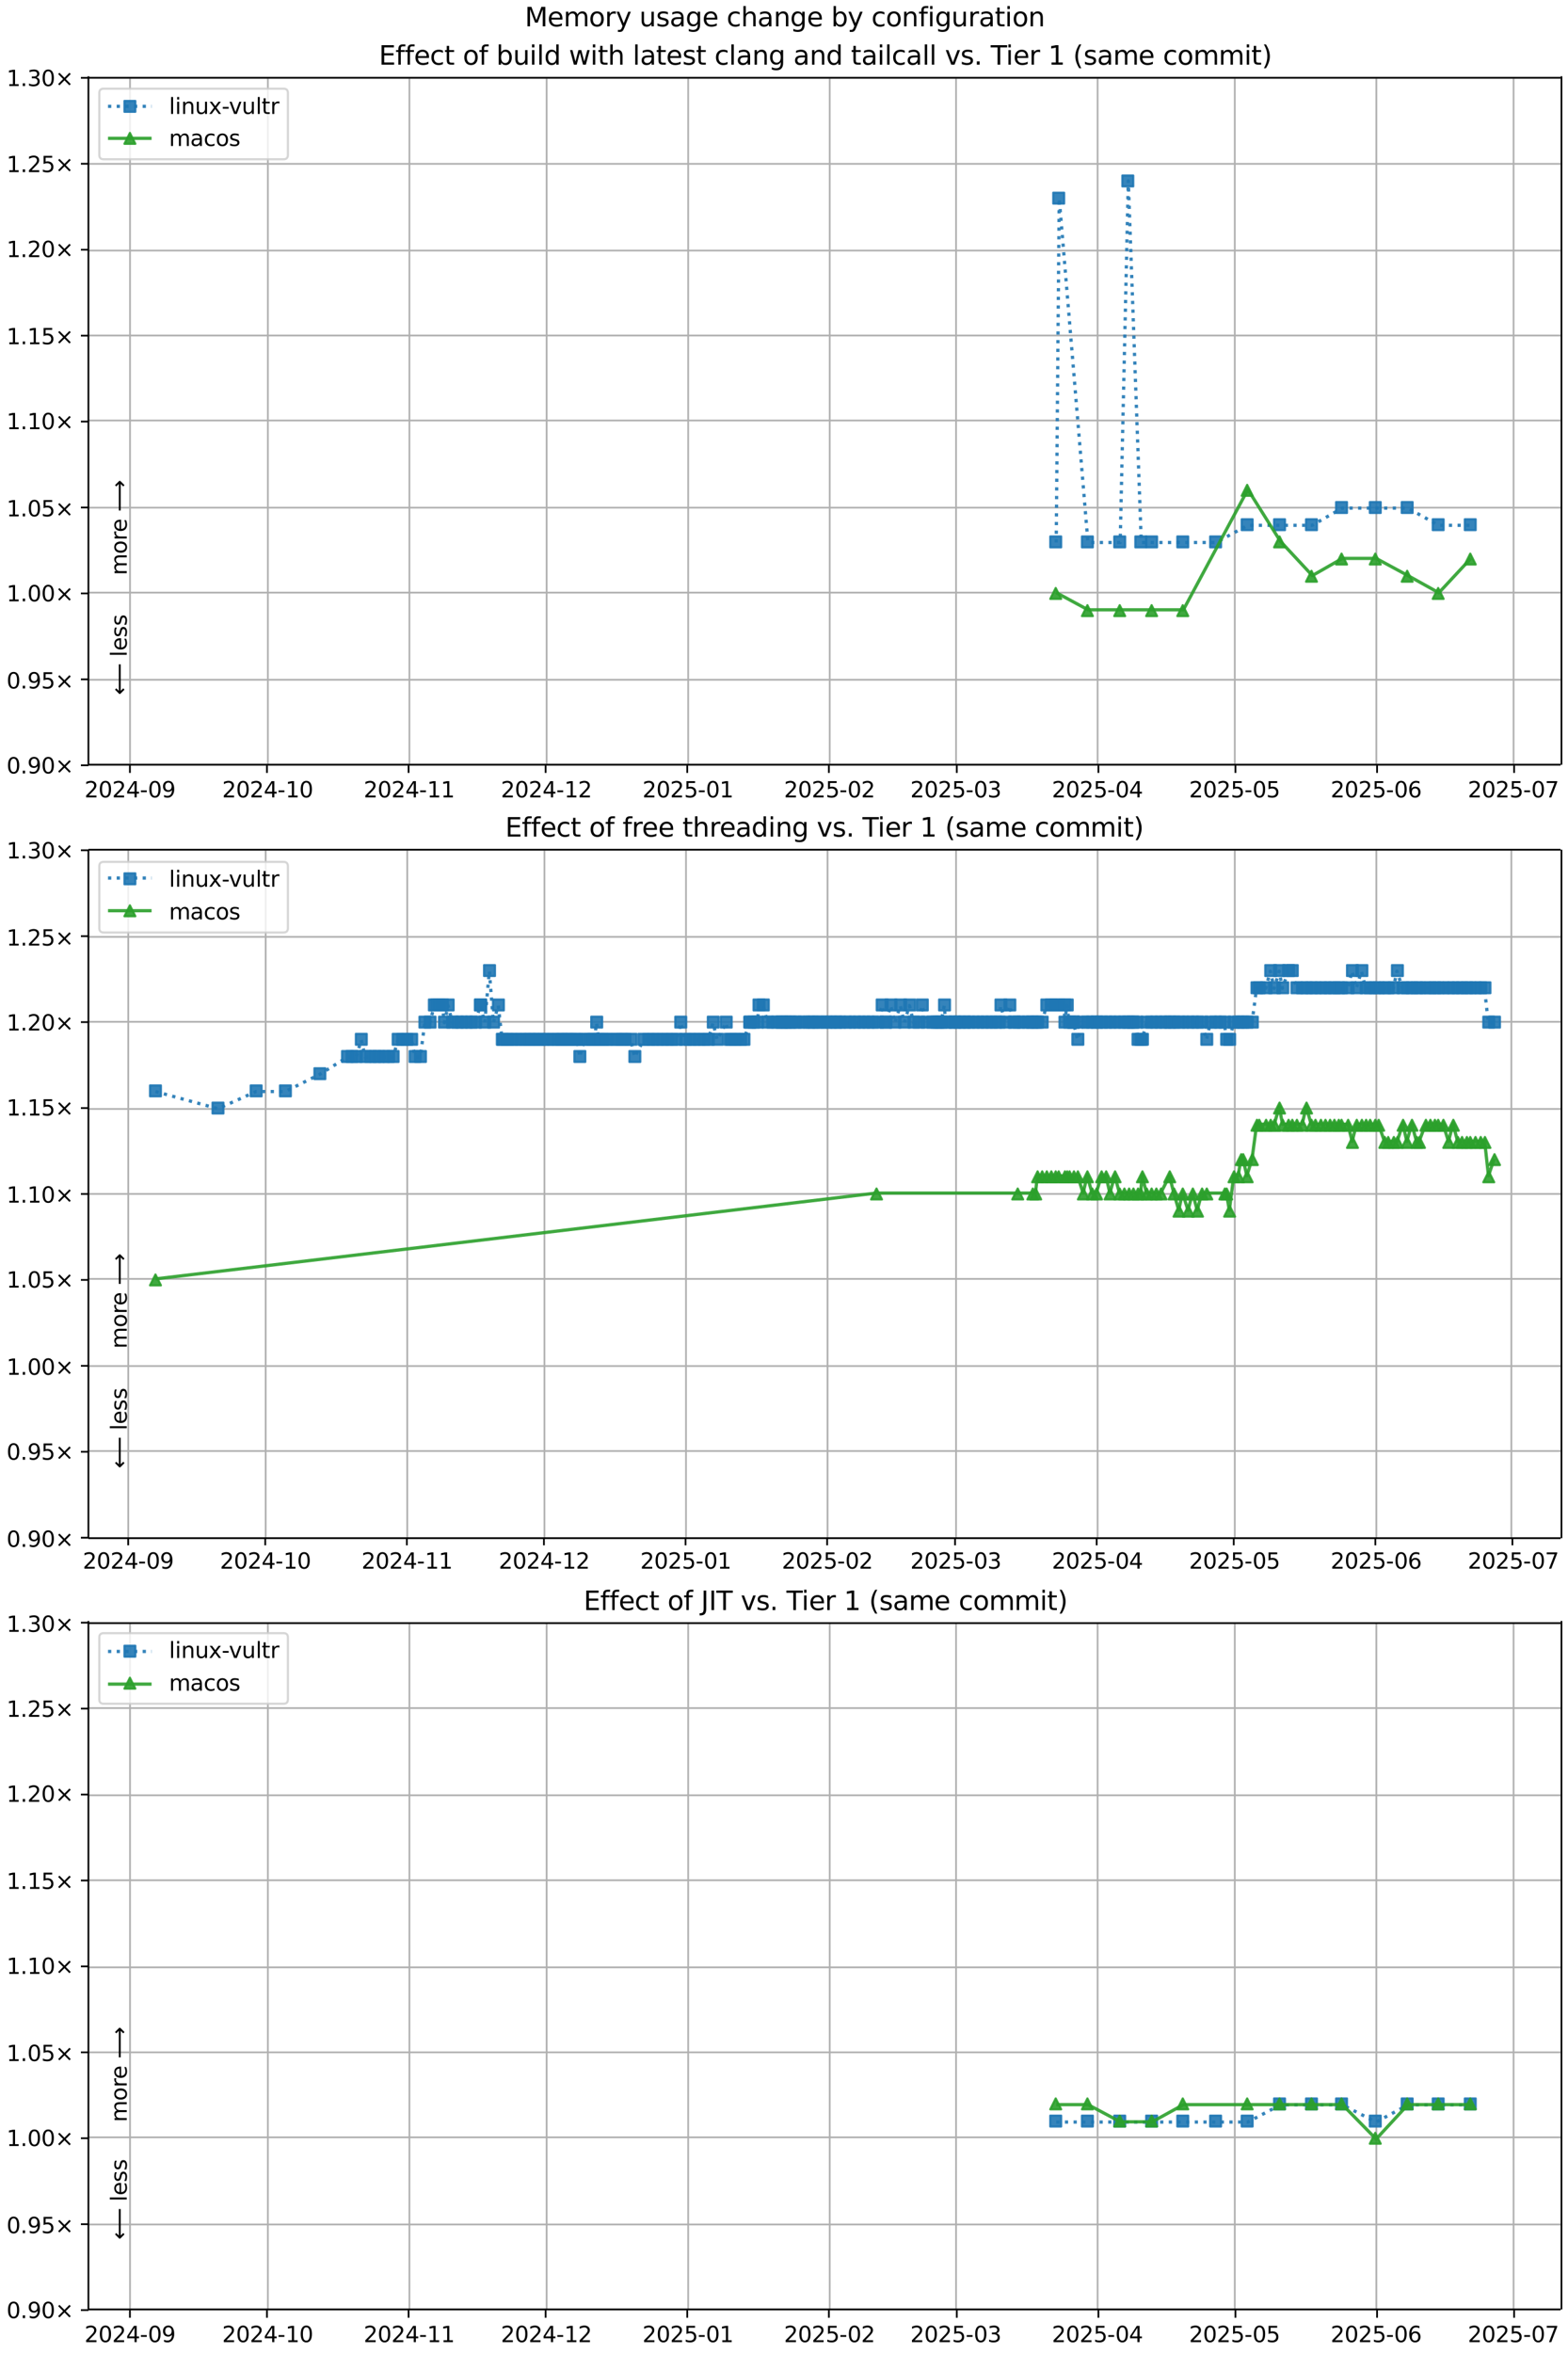 <?xml version="1.0" encoding="UTF-8"?>
<!DOCTYPE svg  PUBLIC '-//W3C//DTD SVG 1.1//EN'  'http://www.w3.org/Graphics/SVG/1.1/DTD/svg11.dtd'>
<svg width="720pt" height="1080pt" version="1.1" viewBox="0 0 720 1080" xmlns="http://www.w3.org/2000/svg" xmlns:xlink="http://www.w3.org/1999/xlink">
<defs>
<style type="text/css">*{stroke-linejoin: round; stroke-linecap: butt}</style>
</defs>
<path d="m0 1080h720v-1080h-720z" fill="#fff"/>
<path d="m40.6 351h676v-316h-676z" fill="#fff"/>
<path d="m59.7 351v-316" clip-path="url(#n)" fill="none" stroke="#b0b0b0" stroke-linecap="square" stroke-width=".8"/>
<defs>
<path id="h" d="m0 0v3.5" stroke="#000" stroke-width=".8"/>
</defs>
<use x="59.654" y="351.265" stroke="#000000" stroke-width=".8" xlink:href="#h"/>
<g transform="translate(38.8 366) scale(.1 -.1)">
<defs>
<path id="d" transform="scale(.016)" d="m1228 531h2203v-531h-2962v531q359 372 979 998 621 627 780 809 303 340 423 576 121 236 121 464 0 372-261 606-261 235-680 235-297 0-627-103-329-103-704-313v638q381 153 712 231 332 78 607 78 725 0 1156-363 431-362 431-968 0-288-108-546-107-257-392-607-78-91-497-524-418-433-1181-1211z"/>
<path id="c" transform="scale(.016)" d="m2034 4250q-487 0-733-480-245-479-245-1442 0-959 245-1439 246-480 733-480 491 0 736 480 246 480 246 1439 0 963-246 1442-245 480-736 480zm0 500q785 0 1199-621 414-620 414-1801 0-1178-414-1799-414-620-1199-620-784 0-1198 620-414 621-414 1799 0 1181 414 1801 414 621 1198 621z"/>
<path id="w" transform="scale(.016)" d="m2419 4116-1594-2491h1594v2491zm-166 550h794v-3041h666v-525h-666v-1100h-628v1100h-2106v609l1940 2957z"/>
<path id="g" transform="scale(.016)" d="m313 2009h1684v-512h-1684v512z"/>
<path id="ac" transform="scale(.016)" d="m703 97v575q238-113 481-172 244-59 479-59 625 0 954 420 330 420 377 1277-181-269-460-413-278-144-615-144-700 0-1108 423-408 424-408 1159 0 718 425 1152 425 435 1131 435 810 0 1236-621 427-620 427-1801 0-1103-524-1761-523-658-1407-658-238 0-482 47-243 47-506 141zm1256 1978q425 0 673 290 249 291 249 798 0 503-249 795-248 292-673 292t-673-292-248-795q0-507 248-798 248-290 673-290z"/>
</defs>
<use xlink:href="#d"/>
<use transform="translate(63.6)" xlink:href="#c"/>
<use transform="translate(127)" xlink:href="#d"/>
<use transform="translate(191)" xlink:href="#w"/>
<use transform="translate(254)" xlink:href="#g"/>
<use transform="translate(291)" xlink:href="#c"/>
<use transform="translate(354)" xlink:href="#ac"/>
</g>
<path d="m123 351v-316" clip-path="url(#n)" fill="none" stroke="#b0b0b0" stroke-linecap="square" stroke-width=".8"/>
<use x="122.585" y="351.265" stroke="#000000" stroke-width=".8" xlink:href="#h"/>
<g transform="translate(102 366) scale(.1 -.1)">
<defs>
<path id="e" transform="scale(.016)" d="m794 531h1031v3560l-1122-225v575l1116 225h631v-4135h1031v-531h-2687v531z"/>
</defs>
<use xlink:href="#d"/>
<use transform="translate(63.6)" xlink:href="#c"/>
<use transform="translate(127)" xlink:href="#d"/>
<use transform="translate(191)" xlink:href="#w"/>
<use transform="translate(254)" xlink:href="#g"/>
<use transform="translate(291)" xlink:href="#e"/>
<use transform="translate(354)" xlink:href="#c"/>
</g>
<path d="m188 351v-316" clip-path="url(#n)" fill="none" stroke="#b0b0b0" stroke-linecap="square" stroke-width=".8"/>
<use x="187.614" y="351.265" stroke="#000000" stroke-width=".8" xlink:href="#h"/>
<g transform="translate(167 366) scale(.1 -.1)">
<use xlink:href="#d"/>
<use transform="translate(63.6)" xlink:href="#c"/>
<use transform="translate(127)" xlink:href="#d"/>
<use transform="translate(191)" xlink:href="#w"/>
<use transform="translate(254)" xlink:href="#g"/>
<use transform="translate(291)" xlink:href="#e"/>
<use transform="translate(354)" xlink:href="#e"/>
</g>
<path d="m251 351v-316" clip-path="url(#n)" fill="none" stroke="#b0b0b0" stroke-linecap="square" stroke-width=".8"/>
<use x="250.545" y="351.265" stroke="#000000" stroke-width=".8" xlink:href="#h"/>
<g transform="translate(230 366) scale(.1 -.1)">
<use xlink:href="#d"/>
<use transform="translate(63.6)" xlink:href="#c"/>
<use transform="translate(127)" xlink:href="#d"/>
<use transform="translate(191)" xlink:href="#w"/>
<use transform="translate(254)" xlink:href="#g"/>
<use transform="translate(291)" xlink:href="#e"/>
<use transform="translate(354)" xlink:href="#d"/>
</g>
<path d="m316 351v-316" clip-path="url(#n)" fill="none" stroke="#b0b0b0" stroke-linecap="square" stroke-width=".8"/>
<use x="315.574" y="351.265" stroke="#000000" stroke-width=".8" xlink:href="#h"/>
<g transform="translate(295 366) scale(.1 -.1)">
<defs>
<path id="f" transform="scale(.016)" d="m691 4666h2478v-532h-1900v-1143q137 47 274 70 138 23 276 23 781 0 1237-428 457-428 457-1159 0-753-469-1171-469-417-1322-417-294 0-599 50-304 50-629 150v635q281-153 581-228t634-75q541 0 856 284 316 284 316 772 0 487-316 771-315 285-856 285-253 0-505-56-251-56-513-175v2344z"/>
</defs>
<use xlink:href="#d"/>
<use transform="translate(63.6)" xlink:href="#c"/>
<use transform="translate(127)" xlink:href="#d"/>
<use transform="translate(191)" xlink:href="#f"/>
<use transform="translate(254)" xlink:href="#g"/>
<use transform="translate(291)" xlink:href="#c"/>
<use transform="translate(354)" xlink:href="#e"/>
</g>
<path d="m381 351v-316" clip-path="url(#n)" fill="none" stroke="#b0b0b0" stroke-linecap="square" stroke-width=".8"/>
<use x="380.603" y="351.265" stroke="#000000" stroke-width=".8" xlink:href="#h"/>
<g transform="translate(360 366) scale(.1 -.1)">
<use xlink:href="#d"/>
<use transform="translate(63.6)" xlink:href="#c"/>
<use transform="translate(127)" xlink:href="#d"/>
<use transform="translate(191)" xlink:href="#f"/>
<use transform="translate(254)" xlink:href="#g"/>
<use transform="translate(291)" xlink:href="#c"/>
<use transform="translate(354)" xlink:href="#d"/>
</g>
<path d="m439 351v-316" clip-path="url(#n)" fill="none" stroke="#b0b0b0" stroke-linecap="square" stroke-width=".8"/>
<use x="439.339" y="351.265" stroke="#000000" stroke-width=".8" xlink:href="#h"/>
<g transform="translate(418 366) scale(.1 -.1)">
<defs>
<path id="ae" transform="scale(.016)" d="m2597 2516q453-97 707-404 255-306 255-756 0-690-475-1069-475-378-1350-378-293 0-604 58t-642 174v609q262-153 574-231 313-78 654-78 593 0 904 234t311 681q0 413-289 645-289 233-804 233h-544v519h569q465 0 712 186t247 536q0 359-255 551-254 193-729 193-260 0-557-57-297-56-653-174v562q360 100 674 150t592 50q719 0 1137-327 419-326 419-882 0-388-222-655t-631-370z"/>
</defs>
<use xlink:href="#d"/>
<use transform="translate(63.6)" xlink:href="#c"/>
<use transform="translate(127)" xlink:href="#d"/>
<use transform="translate(191)" xlink:href="#f"/>
<use transform="translate(254)" xlink:href="#g"/>
<use transform="translate(291)" xlink:href="#c"/>
<use transform="translate(354)" xlink:href="#ae"/>
</g>
<path d="m504 351v-316" clip-path="url(#n)" fill="none" stroke="#b0b0b0" stroke-linecap="square" stroke-width=".8"/>
<use x="504.368" y="351.265" stroke="#000000" stroke-width=".8" xlink:href="#h"/>
<g transform="translate(483 366) scale(.1 -.1)">
<use xlink:href="#d"/>
<use transform="translate(63.6)" xlink:href="#c"/>
<use transform="translate(127)" xlink:href="#d"/>
<use transform="translate(191)" xlink:href="#f"/>
<use transform="translate(254)" xlink:href="#g"/>
<use transform="translate(291)" xlink:href="#c"/>
<use transform="translate(354)" xlink:href="#w"/>
</g>
<path d="m567 351v-316" clip-path="url(#n)" fill="none" stroke="#b0b0b0" stroke-linecap="square" stroke-width=".8"/>
<use x="567.299" y="351.265" stroke="#000000" stroke-width=".8" xlink:href="#h"/>
<g transform="translate(546 366) scale(.1 -.1)">
<use xlink:href="#d"/>
<use transform="translate(63.6)" xlink:href="#c"/>
<use transform="translate(127)" xlink:href="#d"/>
<use transform="translate(191)" xlink:href="#f"/>
<use transform="translate(254)" xlink:href="#g"/>
<use transform="translate(291)" xlink:href="#c"/>
<use transform="translate(354)" xlink:href="#f"/>
</g>
<path d="m632 351v-316" clip-path="url(#n)" fill="none" stroke="#b0b0b0" stroke-linecap="square" stroke-width=".8"/>
<use x="632.327" y="351.265" stroke="#000000" stroke-width=".8" xlink:href="#h"/>
<g transform="translate(611 366) scale(.1 -.1)">
<defs>
<path id="am" transform="scale(.016)" d="m2113 2584q-425 0-674-291-248-290-248-796 0-503 248-796 249-292 674-292t673 292q248 293 248 796 0 506-248 796-248 291-673 291zm1253 1979v-575q-238 112-480 171-242 60-480 60-625 0-955-422-329-422-376-1275 184 272 462 417 279 145 613 145 703 0 1111-427 408-426 408-1160 0-719-425-1154-425-434-1131-434-810 0-1238 620-428 621-428 1799 0 1106 525 1764t1409 658q238 0 480-47t505-140z"/>
</defs>
<use xlink:href="#d"/>
<use transform="translate(63.6)" xlink:href="#c"/>
<use transform="translate(127)" xlink:href="#d"/>
<use transform="translate(191)" xlink:href="#f"/>
<use transform="translate(254)" xlink:href="#g"/>
<use transform="translate(291)" xlink:href="#c"/>
<use transform="translate(354)" xlink:href="#am"/>
</g>
<path d="m695 351v-316" clip-path="url(#n)" fill="none" stroke="#b0b0b0" stroke-linecap="square" stroke-width=".8"/>
<use x="695.259" y="351.265" stroke="#000000" stroke-width=".8" xlink:href="#h"/>
<g transform="translate(674 366) scale(.1 -.1)">
<defs>
<path id="al" transform="scale(.016)" d="m525 4666h3e3v-269l-1694-4397h-659l1594 4134h-2241v532z"/>
</defs>
<use xlink:href="#d"/>
<use transform="translate(63.6)" xlink:href="#c"/>
<use transform="translate(127)" xlink:href="#d"/>
<use transform="translate(191)" xlink:href="#f"/>
<use transform="translate(254)" xlink:href="#g"/>
<use transform="translate(291)" xlink:href="#c"/>
<use transform="translate(354)" xlink:href="#al"/>
</g>
<path d="m40.6 351h676" clip-path="url(#n)" fill="none" stroke="#b0b0b0" stroke-linecap="square" stroke-width=".8"/>
<defs>
<path id="j" d="m0 0h-3.5" stroke="#000" stroke-width=".8"/>
</defs>
<use x="40.646" y="351.265" stroke="#000000" stroke-width=".8" xlink:href="#j"/>
<g transform="translate(3 355) scale(.1 -.1)">
<defs>
<path id="i" transform="scale(.016)" d="m684 794h660v-794h-660v794z"/>
<path id="k" transform="scale(.016)" d="m4488 3438-1429-1435 1429-1428-372-378-1435 1434-1434-1434-369 378 1425 1428-1425 1435 369 378 1434-1435 1435 1435 372-378z"/>
</defs>
<use xlink:href="#c"/>
<use transform="translate(63.6)" xlink:href="#i"/>
<use transform="translate(95.4)" xlink:href="#ac"/>
<use transform="translate(159)" xlink:href="#c"/>
<use transform="translate(223)" xlink:href="#k"/>
</g>
<path d="m40.6 312h676" clip-path="url(#n)" fill="none" stroke="#b0b0b0" stroke-linecap="square" stroke-width=".8"/>
<use x="40.646" y="311.823" stroke="#000000" stroke-width=".8" xlink:href="#j"/>
<g transform="translate(3 316) scale(.1 -.1)">
<use xlink:href="#c"/>
<use transform="translate(63.6)" xlink:href="#i"/>
<use transform="translate(95.4)" xlink:href="#ac"/>
<use transform="translate(159)" xlink:href="#f"/>
<use transform="translate(223)" xlink:href="#k"/>
</g>
<path d="m40.6 272h676" clip-path="url(#n)" fill="none" stroke="#b0b0b0" stroke-linecap="square" stroke-width=".8"/>
<use x="40.646" y="272.382" stroke="#000000" stroke-width=".8" xlink:href="#j"/>
<g transform="translate(3 276) scale(.1 -.1)">
<use xlink:href="#e"/>
<use transform="translate(63.6)" xlink:href="#i"/>
<use transform="translate(95.4)" xlink:href="#c"/>
<use transform="translate(159)" xlink:href="#c"/>
<use transform="translate(223)" xlink:href="#k"/>
</g>
<path d="m40.6 233h676" clip-path="url(#n)" fill="none" stroke="#b0b0b0" stroke-linecap="square" stroke-width=".8"/>
<use x="40.646" y="232.94" stroke="#000000" stroke-width=".8" xlink:href="#j"/>
<g transform="translate(3 237) scale(.1 -.1)">
<use xlink:href="#e"/>
<use transform="translate(63.6)" xlink:href="#i"/>
<use transform="translate(95.4)" xlink:href="#c"/>
<use transform="translate(159)" xlink:href="#f"/>
<use transform="translate(223)" xlink:href="#k"/>
</g>
<path d="m40.6 193h676" clip-path="url(#n)" fill="none" stroke="#b0b0b0" stroke-linecap="square" stroke-width=".8"/>
<use x="40.646" y="193.499" stroke="#000000" stroke-width=".8" xlink:href="#j"/>
<g transform="translate(3 197) scale(.1 -.1)">
<use xlink:href="#e"/>
<use transform="translate(63.6)" xlink:href="#i"/>
<use transform="translate(95.4)" xlink:href="#e"/>
<use transform="translate(159)" xlink:href="#c"/>
<use transform="translate(223)" xlink:href="#k"/>
</g>
<path d="m40.6 154h676" clip-path="url(#n)" fill="none" stroke="#b0b0b0" stroke-linecap="square" stroke-width=".8"/>
<use x="40.646" y="154.057" stroke="#000000" stroke-width=".8" xlink:href="#j"/>
<g transform="translate(3 158) scale(.1 -.1)">
<use xlink:href="#e"/>
<use transform="translate(63.6)" xlink:href="#i"/>
<use transform="translate(95.4)" xlink:href="#e"/>
<use transform="translate(159)" xlink:href="#f"/>
<use transform="translate(223)" xlink:href="#k"/>
</g>
<path d="m40.6 115h676" clip-path="url(#n)" fill="none" stroke="#b0b0b0" stroke-linecap="square" stroke-width=".8"/>
<use x="40.646" y="114.616" stroke="#000000" stroke-width=".8" xlink:href="#j"/>
<g transform="translate(3 118) scale(.1 -.1)">
<use xlink:href="#e"/>
<use transform="translate(63.6)" xlink:href="#i"/>
<use transform="translate(95.4)" xlink:href="#d"/>
<use transform="translate(159)" xlink:href="#c"/>
<use transform="translate(223)" xlink:href="#k"/>
</g>
<path d="m40.6 75.2h676" clip-path="url(#n)" fill="none" stroke="#b0b0b0" stroke-linecap="square" stroke-width=".8"/>
<use x="40.646" y="75.174" stroke="#000000" stroke-width=".8" xlink:href="#j"/>
<g transform="translate(3 79) scale(.1 -.1)">
<use xlink:href="#e"/>
<use transform="translate(63.6)" xlink:href="#i"/>
<use transform="translate(95.4)" xlink:href="#d"/>
<use transform="translate(159)" xlink:href="#f"/>
<use transform="translate(223)" xlink:href="#k"/>
</g>
<path d="m40.6 35.7h676" clip-path="url(#n)" fill="none" stroke="#b0b0b0" stroke-linecap="square" stroke-width=".8"/>
<use x="40.646" y="35.733" stroke="#000000" stroke-width=".8" xlink:href="#j"/>
<g transform="translate(3 39.5) scale(.1 -.1)">
<use xlink:href="#e"/>
<use transform="translate(63.6)" xlink:href="#i"/>
<use transform="translate(95.4)" xlink:href="#ae"/>
<use transform="translate(159)" xlink:href="#c"/>
<use transform="translate(223)" xlink:href="#k"/>
</g>
<path d="m485 249 1.37-158 13.2 158h14.8l3.72-166 5.96 166h4.97 14.3 15.1l14.5-7.89h14.9 14.7l13.8-7.89h15.5 14.6l14.2 7.89h14.7" clip-path="url(#n)" fill="none" stroke="#1f77b4" stroke-dasharray="1.5,2.475" stroke-opacity=".9" stroke-width="1.5"/>
<defs>
<path id="a" d="m-2.5 2.5h5v-5h-5z" stroke="#1f77b4" stroke-opacity=".9"/>
</defs>
<g clip-path="url(#n)" fill="#1f77b4" fill-opacity=".9" stroke="#1f77b4" stroke-opacity=".9">
<use x="484.767" y="248.717" xlink:href="#a"/>
<use x="486.138" y="90.951" xlink:href="#a"/>
<use x="499.321" y="248.717" xlink:href="#a"/>
<use x="514.151" y="248.717" xlink:href="#a"/>
<use x="517.868" y="83.062" xlink:href="#a"/>
<use x="523.832" y="248.717" xlink:href="#a"/>
<use x="528.805" y="248.717" xlink:href="#a"/>
<use x="543.104" y="248.717" xlink:href="#a"/>
<use x="558.184" y="248.717" xlink:href="#a"/>
<use x="572.679" y="240.829" xlink:href="#a"/>
<use x="587.543" y="240.829" xlink:href="#a"/>
<use x="602.209" y="240.829" xlink:href="#a"/>
<use x="616.011" y="232.94" xlink:href="#a"/>
<use x="631.502" y="232.94" xlink:href="#a"/>
<use x="646.15" y="232.94" xlink:href="#a"/>
<use x="660.39" y="240.829" xlink:href="#a"/>
<use x="675.117" y="240.829" xlink:href="#a"/>
</g>
<path d="m485 272 14.6 7.89h14.8 14.7 14.3l29.6-55.2 14.9 23.7 14.7 15.8 13.8-7.89h15.5l14.6 7.89 14.2 7.89 14.7-15.8" clip-path="url(#n)" fill="none" stroke="#2ca02c" stroke-linecap="square" stroke-opacity=".9" stroke-width="1.5"/>
<defs>
<path id="b" d="m0-2.5-2.5 5h5z" stroke="#2ca02c" stroke-opacity=".9"/>
</defs>
<g clip-path="url(#n)" fill="#2ca02c" fill-opacity=".9" stroke="#2ca02c" stroke-opacity=".9">
<use x="484.767" y="272.382" xlink:href="#b"/>
<use x="499.321" y="280.27" xlink:href="#b"/>
<use x="514.151" y="280.27" xlink:href="#b"/>
<use x="528.805" y="280.27" xlink:href="#b"/>
<use x="543.104" y="280.27" xlink:href="#b"/>
<use x="572.679" y="225.052" xlink:href="#b"/>
<use x="587.543" y="248.717" xlink:href="#b"/>
<use x="602.209" y="264.493" xlink:href="#b"/>
<use x="616.011" y="256.605" xlink:href="#b"/>
<use x="631.502" y="256.605" xlink:href="#b"/>
<use x="646.15" y="264.493" xlink:href="#b"/>
<use x="660.39" y="272.382" xlink:href="#b"/>
<use x="675.117" y="256.605" xlink:href="#b"/>
</g>
<path d="m40.6 351v-316" fill="none" stroke="#000" stroke-linecap="square" stroke-width=".8"/>
<path d="m717 351v-316" fill="none" stroke="#000" stroke-linecap="square" stroke-width=".8"/>
<path d="m40.6 351h676" fill="none" stroke="#000" stroke-linecap="square" stroke-width=".8"/>
<path d="m40.6 35.7h676" fill="none" stroke="#000" stroke-linecap="square" stroke-width=".8"/>
<g clip-path="url(#n)">
<g transform="translate(58.2 264) rotate(-90) scale(.1 -.1)">
<defs>
<path id="q" transform="scale(.016)" d="m3328 2828q216 388 516 572t706 184q547 0 844-383 297-382 297-1088v-2113h-578v2094q0 503-179 746-178 244-543 244-447 0-707-297-259-296-259-809v-1978h-578v2094q0 506-178 748t-550 242q-441 0-701-298-259-298-259-808v-1978h-578v3500h578v-544q197 322 472 475t653 153q382 0 649-194 267-193 395-562z"/>
<path id="s" transform="scale(.016)" d="m1959 3097q-462 0-731-361t-269-989 267-989q268-361 733-361 460 0 728 362 269 363 269 988 0 622-269 986-268 364-728 364zm0 487q750 0 1178-488 429-487 429-1349 0-859-429-1349-428-489-1178-489-753 0-1180 489-426 490-426 1349 0 862 426 1349 427 488 1180 488z"/>
<path id="x" transform="scale(.016)" d="m2631 2963q-97 56-211 82-114 27-251 27-488 0-749-317t-261-911v-1844h-578v3500h578v-544q182 319 472 473 291 155 707 155 59 0 131-8 72-7 159-23l3-590z"/>
<path id="o" transform="scale(.016)" d="m3597 1894v-281h-2644q38-594 358-905t892-311q331 0 642 81t618 244v-544q-310-131-635-200t-659-69q-838 0-1327 487-489 488-489 1320 0 859 464 1363 464 505 1252 505 706 0 1117-455 411-454 411-1235zm-575 169q-6 471-264 752-258 282-683 282-481 0-770-272t-333-766l2050 4z"/>
<path id="ap" transform="scale(.016)" d="m8863 2147v-281l-1229-1228-375 375 729 728h-7622v531h7622l-729 728 375 375 1229-1228z"/>
</defs>
<use xlink:href="#q"/>
<use transform="translate(97.4)" xlink:href="#s"/>
<use transform="translate(159)" xlink:href="#x"/>
<use transform="translate(197)" xlink:href="#o"/>
<use transform="translate(259)" xlink:href="#DejaVuSans-20"/>
<use transform="translate(291)" xlink:href="#ap"/>
</g>
</g>
<g clip-path="url(#n)">
<g transform="translate(58.2 319) rotate(-90) scale(.1 -.1)">
<defs>
<path id="aq" transform="scale(.016)" d="m313 1866v281l1228 1228 375-375-728-728h7621v-531h-7621l728-728-375-375-1228 1228z"/>
<path id="t" transform="scale(.016)" d="m603 4863h575v-4863h-575v4863z"/>
<path id="p" transform="scale(.016)" d="m2834 3397v-544q-243 125-506 187-262 63-544 63-428 0-642-131t-214-394q0-200 153-314t616-217l197-44q612-131 870-370t258-667q0-488-386-773-386-284-1061-284-281 0-586 55t-642 164v594q319-166 628-249 309-82 613-82 406 0 624 139 219 139 219 392 0 234-158 359-157 125-692 241l-200 47q-534 112-772 345-237 233-237 639 0 494 350 762 350 269 994 269 318 0 599-47 282-46 519-140z"/>
</defs>
<use xlink:href="#aq"/>
<use transform="translate(143)" xlink:href="#DejaVuSans-20"/>
<use transform="translate(175)" xlink:href="#t"/>
<use transform="translate(203)" xlink:href="#o"/>
<use transform="translate(264)" xlink:href="#p"/>
<use transform="translate(317)" xlink:href="#p"/>
</g>
</g>
<g transform="translate(174 29.7) scale(.12 -.12)">
<defs>
<path id="ak" transform="scale(.016)" d="m628 4666h2950v-532h-2319v-1381h2222v-531h-2222v-1691h2375v-531h-3006v4666z"/>
<path id="z" transform="scale(.016)" d="m2375 4863v-479h-550q-309 0-430-125-120-125-120-450v-309h947v-447h-947v-3053h-578v3053h-550v447h550v244q0 584 272 851 272 268 862 268h544z"/>
<path id="y" transform="scale(.016)" d="m3122 3366v-538q-244 135-489 202t-495 67q-560 0-870-355-309-354-309-995t309-996q310-354 870-354 250 0 495 67t489 202v-532q-241-112-499-168-257-57-548-57-791 0-1257 497-465 497-465 1341 0 856 470 1346 471 491 1290 491 265 0 518-55 253-54 491-163z"/>
<path id="r" transform="scale(.016)" d="m1172 4494v-994h1184v-447h-1184v-1900q0-428 117-550t477-122h590v-481h-590q-666 0-919 248-253 249-253 905v1900h-422v447h422v994h578z"/>
<path id="as" transform="scale(.016)" d="m3116 1747q0 634-261 995t-717 361q-457 0-718-361t-261-995 261-995 718-361q456 0 717 361t261 995zm-1957 1222q182 312 458 463 277 152 661 152 638 0 1036-506 399-506 399-1331t-399-1332q-398-506-1036-506-384 0-661 152-276 152-458 464v-525h-578v4863h578v-1894z"/>
<path id="aa" transform="scale(.016)" d="m544 1381v2119h575v-2097q0-497 193-746 194-248 582-248 465 0 735 297 271 297 271 810v1984h575v-3500h-575v538q-209-319-486-474-276-155-642-155-603 0-916 375-312 375-312 1097zm1447 2203z"/>
<path id="u" transform="scale(.016)" d="m603 3500h575v-3500h-575v3500zm0 1363h575v-729h-575v729z"/>
<path id="aj" transform="scale(.016)" d="m2906 2969v1894h575v-4863h-575v525q-181-312-458-464-276-152-664-152-634 0-1033 506-398 507-398 1332t398 1331q399 506 1033 506 388 0 664-152 277-151 458-463zm-1959-1222q0-634 261-995t717-361 718 361q263 361 263 995t-263 995q-262 361-718 361t-717-361-261-995z"/>
<path id="at" transform="scale(.016)" d="m269 3500h575l719-2731 715 2731h678l719-2731 716 2731h575l-916-3500h-678l-753 2869-756-2869h-679l-915 3500z"/>
<path id="ai" transform="scale(.016)" d="m3513 2113v-2113h-575v2094q0 497-194 743-194 247-581 247-466 0-735-297-269-296-269-809v-1978h-578v4863h578v-1907q207 316 486 472 280 156 646 156 603 0 912-373 310-373 310-1098z"/>
<path id="v" transform="scale(.016)" d="m2194 1759q-697 0-966-159t-269-544q0-306 202-486 202-179 548-179 479 0 768 339t289 901v128h-572zm1147 238v-2e3h-575v531q-197-318-491-470t-719-152q-537 0-855 302-317 302-317 808 0 590 395 890 396 300 1180 300h807v57q0 397-261 614t-733 217q-300 0-585-72-284-72-546-216v532q315 122 612 182 297 61 578 61 760 0 1135-394 375-393 375-1193z"/>
<path id="ab" transform="scale(.016)" d="m3513 2113v-2113h-575v2094q0 497-194 743-194 247-581 247-466 0-735-297-269-296-269-809v-1978h-578v3500h578v-544q207 316 486 472 280 156 646 156 603 0 912-373 310-373 310-1098z"/>
<path id="af" transform="scale(.016)" d="m2906 1791q0 625-258 968-257 344-723 344-462 0-720-344-258-343-258-968 0-622 258-966t720-344q466 0 723 344 258 344 258 966zm575-1357q0-893-397-1329-396-436-1215-436-303 0-572 45t-522 139v559q253-137 500-202 247-66 503-66 566 0 847 295t281 892v285q-178-310-456-463t-666-153q-643 0-1037 490-394 491-394 1301 0 812 394 1302 394 491 1037 491 388 0 666-153t456-462v531h575v-3066z"/>
<path id="ad" transform="scale(.016)" d="m191 3500h609l1094-2937 1094 2937h609l-1313-3500h-781l-1312 3500z"/>
<path id="ag" transform="scale(.016)" d="m-19 4666h3947v-532h-1656v-4134h-634v4134h-1657v532z"/>
<path id="ao" transform="scale(.016)" d="m1984 4856q-418-718-622-1422-203-703-203-1425 0-721 205-1429t620-1424h-500q-468 735-701 1444t-233 1409q0 697 231 1403 232 707 703 1444h500z"/>
<path id="an" transform="scale(.016)" d="m513 4856h500q468-737 701-1444 233-706 233-1403 0-700-233-1409t-701-1444h-500q415 716 620 1424t205 1429q0 722-205 1425-205 704-620 1422z"/>
</defs>
<use xlink:href="#ak"/>
<use transform="translate(63.2)" xlink:href="#z"/>
<use transform="translate(98.4)" xlink:href="#z"/>
<use transform="translate(134)" xlink:href="#o"/>
<use transform="translate(195)" xlink:href="#y"/>
<use transform="translate(250)" xlink:href="#r"/>
<use transform="translate(289)" xlink:href="#DejaVuSans-20"/>
<use transform="translate(321)" xlink:href="#s"/>
<use transform="translate(382)" xlink:href="#z"/>
<use transform="translate(417)" xlink:href="#DejaVuSans-20"/>
<use transform="translate(449)" xlink:href="#as"/>
<use transform="translate(513)" xlink:href="#aa"/>
<use transform="translate(576)" xlink:href="#u"/>
<use transform="translate(604)" xlink:href="#t"/>
<use transform="translate(632)" xlink:href="#aj"/>
<use transform="translate(695)" xlink:href="#DejaVuSans-20"/>
<use transform="translate(727)" xlink:href="#at"/>
<use transform="translate(809)" xlink:href="#u"/>
<use transform="translate(837)" xlink:href="#r"/>
<use transform="translate(876)" xlink:href="#ai"/>
<use transform="translate(939)" xlink:href="#DejaVuSans-20"/>
<use transform="translate(971)" xlink:href="#t"/>
<use transform="translate(999)" xlink:href="#v"/>
<use transform="translate(1060)" xlink:href="#r"/>
<use transform="translate(1099)" xlink:href="#o"/>
<use transform="translate(1161)" xlink:href="#p"/>
<use transform="translate(1213)" xlink:href="#r"/>
<use transform="translate(1252)" xlink:href="#DejaVuSans-20"/>
<use transform="translate(1284)" xlink:href="#y"/>
<use transform="translate(1339)" xlink:href="#t"/>
<use transform="translate(1367)" xlink:href="#v"/>
<use transform="translate(1428)" xlink:href="#ab"/>
<use transform="translate(1491)" xlink:href="#af"/>
<use transform="translate(1555)" xlink:href="#DejaVuSans-20"/>
<use transform="translate(1586)" xlink:href="#v"/>
<use transform="translate(1648)" xlink:href="#ab"/>
<use transform="translate(1711)" xlink:href="#aj"/>
<use transform="translate(1775)" xlink:href="#DejaVuSans-20"/>
<use transform="translate(1806)" xlink:href="#r"/>
<use transform="translate(1846)" xlink:href="#v"/>
<use transform="translate(1907)" xlink:href="#u"/>
<use transform="translate(1935)" xlink:href="#t"/>
<use transform="translate(1962)" xlink:href="#y"/>
<use transform="translate(2017)" xlink:href="#v"/>
<use transform="translate(2079)" xlink:href="#t"/>
<use transform="translate(2106)" xlink:href="#t"/>
<use transform="translate(2134)" xlink:href="#DejaVuSans-20"/>
<use transform="translate(2166)" xlink:href="#ad"/>
<use transform="translate(2225)" xlink:href="#p"/>
<use transform="translate(2277)" xlink:href="#i"/>
<use transform="translate(2309)" xlink:href="#DejaVuSans-20"/>
<use transform="translate(2341)" xlink:href="#ag"/>
<use transform="translate(2399)" xlink:href="#u"/>
<use transform="translate(2427)" xlink:href="#o"/>
<use transform="translate(2488)" xlink:href="#x"/>
<use transform="translate(2529)" xlink:href="#DejaVuSans-20"/>
<use transform="translate(2561)" xlink:href="#e"/>
<use transform="translate(2625)" xlink:href="#DejaVuSans-20"/>
<use transform="translate(2656)" xlink:href="#ao"/>
<use transform="translate(2696)" xlink:href="#p"/>
<use transform="translate(2748)" xlink:href="#v"/>
<use transform="translate(2809)" xlink:href="#q"/>
<use transform="translate(2906)" xlink:href="#o"/>
<use transform="translate(2968)" xlink:href="#DejaVuSans-20"/>
<use transform="translate(3e3)" xlink:href="#y"/>
<use transform="translate(3055)" xlink:href="#s"/>
<use transform="translate(3116)" xlink:href="#q"/>
<use transform="translate(3213)" xlink:href="#q"/>
<use transform="translate(3311)" xlink:href="#u"/>
<use transform="translate(3338)" xlink:href="#r"/>
<use transform="translate(3378)" xlink:href="#an"/>
</g>
<path d="m47.6 73.1h82.6q2 0 2-2v-28.4q0-2-2-2h-82.6q-2 0-2 2v28.4q0 2 2 2z" fill="#fff" opacity=".8" stroke="#ccc"/>
<path d="m49.6 48.8h10 10" fill="none" stroke="#1f77b4" stroke-dasharray="1.5,2.475" stroke-opacity=".9" stroke-width="1.5"/>
<use x="59.646" y="48.831" fill="#1f77b4" fill-opacity=".9" stroke="#1f77b4" stroke-opacity=".9" xlink:href="#a"/>
<g transform="translate(77.6 52.3) scale(.1 -.1)">
<defs>
<path id="ah" transform="scale(.016)" d="m3513 3500-1266-1703 1331-1797h-678l-1019 1375-1018-1375h-679l1360 1831-1244 1669h678l928-1247 928 1247h679z"/>
</defs>
<use xlink:href="#t"/>
<use transform="translate(27.8)" xlink:href="#u"/>
<use transform="translate(55.6)" xlink:href="#ab"/>
<use transform="translate(119)" xlink:href="#aa"/>
<use transform="translate(182)" xlink:href="#ah"/>
<use transform="translate(242)" xlink:href="#g"/>
<use transform="translate(275)" xlink:href="#ad"/>
<use transform="translate(334)" xlink:href="#aa"/>
<use transform="translate(398)" xlink:href="#t"/>
<use transform="translate(425)" xlink:href="#r"/>
<use transform="translate(465)" xlink:href="#x"/>
</g>
<path d="m49.6 63.5h10 10" fill="none" stroke="#2ca02c" stroke-linecap="square" stroke-opacity=".9" stroke-width="1.5"/>
<use x="59.646" y="63.509" fill="#2ca02c" fill-opacity=".9" stroke="#2ca02c" stroke-opacity=".9" xlink:href="#b"/>
<g transform="translate(77.6 67) scale(.1 -.1)">
<use xlink:href="#q"/>
<use transform="translate(97.4)" xlink:href="#v"/>
<use transform="translate(159)" xlink:href="#y"/>
<use transform="translate(214)" xlink:href="#s"/>
<use transform="translate(275)" xlink:href="#p"/>
</g>
<path d="m40.6 706h676v-316h-676z" fill="#fff"/>
<path d="m58.9 706v-316" clip-path="url(#m)" fill="none" stroke="#b0b0b0" stroke-linecap="square" stroke-width=".8"/>
<use x="58.868" y="705.793" stroke="#000000" stroke-width=".8" xlink:href="#h"/>
<g transform="translate(38 720) scale(.1 -.1)">
<use xlink:href="#d"/>
<use transform="translate(63.6)" xlink:href="#c"/>
<use transform="translate(127)" xlink:href="#d"/>
<use transform="translate(191)" xlink:href="#w"/>
<use transform="translate(254)" xlink:href="#g"/>
<use transform="translate(291)" xlink:href="#c"/>
<use transform="translate(354)" xlink:href="#ac"/>
</g>
<path d="m122 706v-316" clip-path="url(#m)" fill="none" stroke="#b0b0b0" stroke-linecap="square" stroke-width=".8"/>
<use x="121.799" y="705.793" stroke="#000000" stroke-width=".8" xlink:href="#h"/>
<g transform="translate(101 720) scale(.1 -.1)">
<use xlink:href="#d"/>
<use transform="translate(63.6)" xlink:href="#c"/>
<use transform="translate(127)" xlink:href="#d"/>
<use transform="translate(191)" xlink:href="#w"/>
<use transform="translate(254)" xlink:href="#g"/>
<use transform="translate(291)" xlink:href="#e"/>
<use transform="translate(354)" xlink:href="#c"/>
</g>
<path d="m187 706v-316" clip-path="url(#m)" fill="none" stroke="#b0b0b0" stroke-linecap="square" stroke-width=".8"/>
<use x="186.828" y="705.793" stroke="#000000" stroke-width=".8" xlink:href="#h"/>
<g transform="translate(166 720) scale(.1 -.1)">
<use xlink:href="#d"/>
<use transform="translate(63.6)" xlink:href="#c"/>
<use transform="translate(127)" xlink:href="#d"/>
<use transform="translate(191)" xlink:href="#w"/>
<use transform="translate(254)" xlink:href="#g"/>
<use transform="translate(291)" xlink:href="#e"/>
<use transform="translate(354)" xlink:href="#e"/>
</g>
<path d="m250 706v-316" clip-path="url(#m)" fill="none" stroke="#b0b0b0" stroke-linecap="square" stroke-width=".8"/>
<use x="249.759" y="705.793" stroke="#000000" stroke-width=".8" xlink:href="#h"/>
<g transform="translate(229 720) scale(.1 -.1)">
<use xlink:href="#d"/>
<use transform="translate(63.6)" xlink:href="#c"/>
<use transform="translate(127)" xlink:href="#d"/>
<use transform="translate(191)" xlink:href="#w"/>
<use transform="translate(254)" xlink:href="#g"/>
<use transform="translate(291)" xlink:href="#e"/>
<use transform="translate(354)" xlink:href="#d"/>
</g>
<path d="m315 706v-316" clip-path="url(#m)" fill="none" stroke="#b0b0b0" stroke-linecap="square" stroke-width=".8"/>
<use x="314.788" y="705.793" stroke="#000000" stroke-width=".8" xlink:href="#h"/>
<g transform="translate(294 720) scale(.1 -.1)">
<use xlink:href="#d"/>
<use transform="translate(63.6)" xlink:href="#c"/>
<use transform="translate(127)" xlink:href="#d"/>
<use transform="translate(191)" xlink:href="#f"/>
<use transform="translate(254)" xlink:href="#g"/>
<use transform="translate(291)" xlink:href="#c"/>
<use transform="translate(354)" xlink:href="#e"/>
</g>
<path d="m380 706v-316" clip-path="url(#m)" fill="none" stroke="#b0b0b0" stroke-linecap="square" stroke-width=".8"/>
<use x="379.816" y="705.793" stroke="#000000" stroke-width=".8" xlink:href="#h"/>
<g transform="translate(359 720) scale(.1 -.1)">
<use xlink:href="#d"/>
<use transform="translate(63.6)" xlink:href="#c"/>
<use transform="translate(127)" xlink:href="#d"/>
<use transform="translate(191)" xlink:href="#f"/>
<use transform="translate(254)" xlink:href="#g"/>
<use transform="translate(291)" xlink:href="#c"/>
<use transform="translate(354)" xlink:href="#d"/>
</g>
<path d="m439 706v-316" clip-path="url(#m)" fill="none" stroke="#b0b0b0" stroke-linecap="square" stroke-width=".8"/>
<use x="438.552" y="705.793" stroke="#000000" stroke-width=".8" xlink:href="#h"/>
<g transform="translate(418 720) scale(.1 -.1)">
<use xlink:href="#d"/>
<use transform="translate(63.6)" xlink:href="#c"/>
<use transform="translate(127)" xlink:href="#d"/>
<use transform="translate(191)" xlink:href="#f"/>
<use transform="translate(254)" xlink:href="#g"/>
<use transform="translate(291)" xlink:href="#c"/>
<use transform="translate(354)" xlink:href="#ae"/>
</g>
<path d="m504 706v-316" clip-path="url(#m)" fill="none" stroke="#b0b0b0" stroke-linecap="square" stroke-width=".8"/>
<use x="503.581" y="705.793" stroke="#000000" stroke-width=".8" xlink:href="#h"/>
<g transform="translate(483 720) scale(.1 -.1)">
<use xlink:href="#d"/>
<use transform="translate(63.6)" xlink:href="#c"/>
<use transform="translate(127)" xlink:href="#d"/>
<use transform="translate(191)" xlink:href="#f"/>
<use transform="translate(254)" xlink:href="#g"/>
<use transform="translate(291)" xlink:href="#c"/>
<use transform="translate(354)" xlink:href="#w"/>
</g>
<path d="m567 706v-316" clip-path="url(#m)" fill="none" stroke="#b0b0b0" stroke-linecap="square" stroke-width=".8"/>
<use x="566.512" y="705.793" stroke="#000000" stroke-width=".8" xlink:href="#h"/>
<g transform="translate(546 720) scale(.1 -.1)">
<use xlink:href="#d"/>
<use transform="translate(63.6)" xlink:href="#c"/>
<use transform="translate(127)" xlink:href="#d"/>
<use transform="translate(191)" xlink:href="#f"/>
<use transform="translate(254)" xlink:href="#g"/>
<use transform="translate(291)" xlink:href="#c"/>
<use transform="translate(354)" xlink:href="#f"/>
</g>
<path d="m632 706v-316" clip-path="url(#m)" fill="none" stroke="#b0b0b0" stroke-linecap="square" stroke-width=".8"/>
<use x="631.541" y="705.793" stroke="#000000" stroke-width=".8" xlink:href="#h"/>
<g transform="translate(611 720) scale(.1 -.1)">
<use xlink:href="#d"/>
<use transform="translate(63.6)" xlink:href="#c"/>
<use transform="translate(127)" xlink:href="#d"/>
<use transform="translate(191)" xlink:href="#f"/>
<use transform="translate(254)" xlink:href="#g"/>
<use transform="translate(291)" xlink:href="#c"/>
<use transform="translate(354)" xlink:href="#am"/>
</g>
<path d="m694 706v-316" clip-path="url(#m)" fill="none" stroke="#b0b0b0" stroke-linecap="square" stroke-width=".8"/>
<use x="694.472" y="705.793" stroke="#000000" stroke-width=".8" xlink:href="#h"/>
<g transform="translate(674 720) scale(.1 -.1)">
<use xlink:href="#d"/>
<use transform="translate(63.6)" xlink:href="#c"/>
<use transform="translate(127)" xlink:href="#d"/>
<use transform="translate(191)" xlink:href="#f"/>
<use transform="translate(254)" xlink:href="#g"/>
<use transform="translate(291)" xlink:href="#c"/>
<use transform="translate(354)" xlink:href="#al"/>
</g>
<path d="m40.6 706h676" clip-path="url(#m)" fill="none" stroke="#b0b0b0" stroke-linecap="square" stroke-width=".8"/>
<use x="40.646" y="705.793" stroke="#000000" stroke-width=".8" xlink:href="#j"/>
<g transform="translate(3 710) scale(.1 -.1)">
<use xlink:href="#c"/>
<use transform="translate(63.6)" xlink:href="#i"/>
<use transform="translate(95.4)" xlink:href="#ac"/>
<use transform="translate(159)" xlink:href="#c"/>
<use transform="translate(223)" xlink:href="#k"/>
</g>
<path d="m40.6 666h676" clip-path="url(#m)" fill="none" stroke="#b0b0b0" stroke-linecap="square" stroke-width=".8"/>
<use x="40.646" y="666.352" stroke="#000000" stroke-width=".8" xlink:href="#j"/>
<g transform="translate(3 670) scale(.1 -.1)">
<use xlink:href="#c"/>
<use transform="translate(63.6)" xlink:href="#i"/>
<use transform="translate(95.4)" xlink:href="#ac"/>
<use transform="translate(159)" xlink:href="#f"/>
<use transform="translate(223)" xlink:href="#k"/>
</g>
<path d="m40.6 627h676" clip-path="url(#m)" fill="none" stroke="#b0b0b0" stroke-linecap="square" stroke-width=".8"/>
<use x="40.646" y="626.91" stroke="#000000" stroke-width=".8" xlink:href="#j"/>
<g transform="translate(3 631) scale(.1 -.1)">
<use xlink:href="#e"/>
<use transform="translate(63.6)" xlink:href="#i"/>
<use transform="translate(95.4)" xlink:href="#c"/>
<use transform="translate(159)" xlink:href="#c"/>
<use transform="translate(223)" xlink:href="#k"/>
</g>
<path d="m40.6 587h676" clip-path="url(#m)" fill="none" stroke="#b0b0b0" stroke-linecap="square" stroke-width=".8"/>
<use x="40.646" y="587.469" stroke="#000000" stroke-width=".8" xlink:href="#j"/>
<g transform="translate(3 591) scale(.1 -.1)">
<use xlink:href="#e"/>
<use transform="translate(63.6)" xlink:href="#i"/>
<use transform="translate(95.4)" xlink:href="#c"/>
<use transform="translate(159)" xlink:href="#f"/>
<use transform="translate(223)" xlink:href="#k"/>
</g>
<path d="m40.6 548h676" clip-path="url(#m)" fill="none" stroke="#b0b0b0" stroke-linecap="square" stroke-width=".8"/>
<use x="40.646" y="548.027" stroke="#000000" stroke-width=".8" xlink:href="#j"/>
<g transform="translate(3 552) scale(.1 -.1)">
<use xlink:href="#e"/>
<use transform="translate(63.6)" xlink:href="#i"/>
<use transform="translate(95.4)" xlink:href="#e"/>
<use transform="translate(159)" xlink:href="#c"/>
<use transform="translate(223)" xlink:href="#k"/>
</g>
<path d="m40.6 509h676" clip-path="url(#m)" fill="none" stroke="#b0b0b0" stroke-linecap="square" stroke-width=".8"/>
<use x="40.646" y="508.586" stroke="#000000" stroke-width=".8" xlink:href="#j"/>
<g transform="translate(3 512) scale(.1 -.1)">
<use xlink:href="#e"/>
<use transform="translate(63.6)" xlink:href="#i"/>
<use transform="translate(95.4)" xlink:href="#e"/>
<use transform="translate(159)" xlink:href="#f"/>
<use transform="translate(223)" xlink:href="#k"/>
</g>
<path d="m40.6 469h676" clip-path="url(#m)" fill="none" stroke="#b0b0b0" stroke-linecap="square" stroke-width=".8"/>
<use x="40.646" y="469.144" stroke="#000000" stroke-width=".8" xlink:href="#j"/>
<g transform="translate(3 473) scale(.1 -.1)">
<use xlink:href="#e"/>
<use transform="translate(63.6)" xlink:href="#i"/>
<use transform="translate(95.4)" xlink:href="#d"/>
<use transform="translate(159)" xlink:href="#c"/>
<use transform="translate(223)" xlink:href="#k"/>
</g>
<path d="m40.6 430h676" clip-path="url(#m)" fill="none" stroke="#b0b0b0" stroke-linecap="square" stroke-width=".8"/>
<use x="40.646" y="429.703" stroke="#000000" stroke-width=".8" xlink:href="#j"/>
<g transform="translate(3 434) scale(.1 -.1)">
<use xlink:href="#e"/>
<use transform="translate(63.6)" xlink:href="#i"/>
<use transform="translate(95.4)" xlink:href="#d"/>
<use transform="translate(159)" xlink:href="#f"/>
<use transform="translate(223)" xlink:href="#k"/>
</g>
<path d="m40.6 390h676" clip-path="url(#m)" fill="none" stroke="#b0b0b0" stroke-linecap="square" stroke-width=".8"/>
<use x="40.646" y="390.261" stroke="#000000" stroke-width=".8" xlink:href="#j"/>
<g transform="translate(3 394) scale(.1 -.1)">
<use xlink:href="#e"/>
<use transform="translate(63.6)" xlink:href="#i"/>
<use transform="translate(95.4)" xlink:href="#ae"/>
<use transform="translate(159)" xlink:href="#c"/>
<use transform="translate(223)" xlink:href="#k"/>
</g>
<g stroke="#1f77b4" stroke-opacity=".9">
<path d="m71.4 501 28.7 7.89 17.5-7.89h13.4l15.8-7.89 12.7-7.89h4.11l2.23-7.89 1.93 7.89h12.7l2.3-7.89h6.2l1.57 7.89h2.46l2.05-15.8h2.37l1.98-7.89h3.69l0.944 7.89 1.7-7.89 1.99 7.89h10.6l2.18-7.89h0.158l1.9 7.89 2.14-23.7 1.85 23.7 2.24-7.89 1.79 15.8h34.5l1.12 7.89 2.08-7.89h4.61l1.05-7.89 0.913 7.89h14.8l1.75 7.89 4.14-7.89h15l1.99-7.89 2.14 7.89h10.5l2.24-7.89 1.93 7.89 4.02-7.89 1.76 7.89h6.39l2.65-7.89h3.61l0.648-7.89h1.99l2.02 7.89h50.5l2.03-7.89 1.6 7.89h0.119l2.32-7.89 1.89 7.89 2.54-7.89 1.75 7.89 2.42-7.89 1.92 7.89h2.29l1.57-7.89 2.1 7.89h6.57l1.54-7.89 0.615 7.89h24.5l0.792-7.89 2.11 7.89 1.96-7.89 1.94 7.89h12.9l2.12-7.89h8.19l0.135 7.89 1.05-7.89 1.07 7.89h2.01l1.79 7.89 2.52-7.89h24.6l0.502 7.89h2.01l1.99-7.89h25.4l2.16 7.89 1.81-7.89h6.49l0.83 7.89h1.35l2.04-7.89h8.4l2.12-15.8h4.2l2.12-7.89 1.75 7.89 2.3-7.89 1.49 7.89 2.66-7.89h1.7l2.12 7.89h23.5l1.98-7.89 1.98 7.89 2.35-7.89 1.95 7.89h12.7l1.64-7.89 2.61 7.89h37.6l1.75 15.8h2.65" clip-path="url(#m)" fill="none" stroke-dasharray="1.5,2.475" stroke-width="1.5"/>
<g clip-path="url(#m)" fill="#1f77b4" fill-opacity=".9">
<use x="71.389" y="500.697" xlink:href="#a"/>
<use x="100.09" y="508.586" xlink:href="#a"/>
<use x="117.626" y="500.697" xlink:href="#a"/>
<use x="131.059" y="500.697" xlink:href="#a"/>
<use x="146.88" y="492.809" xlink:href="#a"/>
<use x="159.565" y="484.921" xlink:href="#a"/>
<use x="161.636" y="484.921" xlink:href="#a"/>
<use x="163.677" y="484.921" xlink:href="#a"/>
<use x="165.905" y="477.032" xlink:href="#a"/>
<use x="167.835" y="484.921" xlink:href="#a"/>
<use x="170.174" y="484.921" xlink:href="#a"/>
<use x="172.306" y="484.921" xlink:href="#a"/>
<use x="173.914" y="484.921" xlink:href="#a"/>
<use x="176.311" y="484.921" xlink:href="#a"/>
<use x="178.431" y="484.921" xlink:href="#a"/>
<use x="180.525" y="484.921" xlink:href="#a"/>
<use x="182.826" y="477.032" xlink:href="#a"/>
<use x="184.923" y="477.032" xlink:href="#a"/>
<use x="186.805" y="477.032" xlink:href="#a"/>
<use x="189.029" y="477.032" xlink:href="#a"/>
<use x="190.602" y="484.921" xlink:href="#a"/>
<use x="193.067" y="484.921" xlink:href="#a"/>
<use x="195.114" y="469.144" xlink:href="#a"/>
<use x="197.482" y="469.144" xlink:href="#a"/>
<use x="199.463" y="461.256" xlink:href="#a"/>
<use x="200.533" y="461.256" xlink:href="#a"/>
<use x="201.604" y="461.256" xlink:href="#a"/>
<use x="203.155" y="461.256" xlink:href="#a"/>
<use x="204.098" y="469.144" xlink:href="#a"/>
<use x="205.797" y="461.256" xlink:href="#a"/>
<use x="207.783" y="469.144" xlink:href="#a"/>
<use x="210.094" y="469.144" xlink:href="#a"/>
<use x="211.947" y="469.144" xlink:href="#a"/>
<use x="214.251" y="469.144" xlink:href="#a"/>
<use x="216.404" y="469.144" xlink:href="#a"/>
<use x="218.394" y="469.144" xlink:href="#a"/>
<use x="220.577" y="461.256" xlink:href="#a"/>
<use x="220.735" y="461.256" xlink:href="#a"/>
<use x="222.64" y="469.144" xlink:href="#a"/>
<use x="224.777" y="445.479" xlink:href="#a"/>
<use x="226.625" y="469.144" xlink:href="#a"/>
<use x="228.862" y="461.256" xlink:href="#a"/>
<use x="230.65" y="477.032" xlink:href="#a"/>
<use x="231.107" y="477.032" xlink:href="#a"/>
<use x="232.813" y="477.032" xlink:href="#a"/>
<use x="233.156" y="477.032" xlink:href="#a"/>
<use x="235.047" y="477.032" xlink:href="#a"/>
<use x="237.235" y="477.032" xlink:href="#a"/>
<use x="239.232" y="477.032" xlink:href="#a"/>
<use x="241.348" y="477.032" xlink:href="#a"/>
<use x="242.875" y="477.032" xlink:href="#a"/>
<use x="243.601" y="477.032" xlink:href="#a"/>
<use x="245.131" y="477.032" xlink:href="#a"/>
<use x="247.167" y="477.032" xlink:href="#a"/>
<use x="247.579" y="477.032" xlink:href="#a"/>
<use x="249.467" y="477.032" xlink:href="#a"/>
<use x="251.637" y="477.032" xlink:href="#a"/>
<use x="254.086" y="477.032" xlink:href="#a"/>
<use x="256.256" y="477.032" xlink:href="#a"/>
<use x="257.845" y="477.032" xlink:href="#a"/>
<use x="258.361" y="477.032" xlink:href="#a"/>
<use x="260.218" y="477.032" xlink:href="#a"/>
<use x="260.82" y="477.032" xlink:href="#a"/>
<use x="262.315" y="477.032" xlink:href="#a"/>
<use x="264.091" y="477.032" xlink:href="#a"/>
<use x="265.138" y="477.032" xlink:href="#a"/>
<use x="266.259" y="484.921" xlink:href="#a"/>
<use x="268.334" y="477.032" xlink:href="#a"/>
<use x="270.925" y="477.032" xlink:href="#a"/>
<use x="272.088" y="477.032" xlink:href="#a"/>
<use x="272.451" y="477.032" xlink:href="#a"/>
<use x="272.948" y="477.032" xlink:href="#a"/>
<use x="274.002" y="469.144" xlink:href="#a"/>
<use x="274.915" y="477.032" xlink:href="#a"/>
<use x="276.536" y="477.032" xlink:href="#a"/>
<use x="276.704" y="477.032" xlink:href="#a"/>
<use x="278.552" y="477.032" xlink:href="#a"/>
<use x="281.337" y="477.032" xlink:href="#a"/>
<use x="283.234" y="477.032" xlink:href="#a"/>
<use x="285.532" y="477.032" xlink:href="#a"/>
<use x="286.14" y="477.032" xlink:href="#a"/>
<use x="286.956" y="477.032" xlink:href="#a"/>
<use x="289.759" y="477.032" xlink:href="#a"/>
<use x="291.51" y="484.921" xlink:href="#a"/>
<use x="295.649" y="477.032" xlink:href="#a"/>
<use x="297.944" y="477.032" xlink:href="#a"/>
<use x="299.797" y="477.032" xlink:href="#a"/>
<use x="301.826" y="477.032" xlink:href="#a"/>
<use x="304.29" y="477.032" xlink:href="#a"/>
<use x="306.41" y="477.032" xlink:href="#a"/>
<use x="308.415" y="477.032" xlink:href="#a"/>
<use x="310.603" y="477.032" xlink:href="#a"/>
<use x="312.591" y="469.144" xlink:href="#a"/>
<use x="314.733" y="477.032" xlink:href="#a"/>
<use x="316.902" y="477.032" xlink:href="#a"/>
<use x="318.725" y="477.032" xlink:href="#a"/>
<use x="321.064" y="477.032" xlink:href="#a"/>
<use x="323.322" y="477.032" xlink:href="#a"/>
<use x="325.274" y="477.032" xlink:href="#a"/>
<use x="327.518" y="469.144" xlink:href="#a"/>
<use x="329.446" y="477.032" xlink:href="#a"/>
<use x="333.471" y="469.144" xlink:href="#a"/>
<use x="335.233" y="477.032" xlink:href="#a"/>
<use x="336.031" y="477.032" xlink:href="#a"/>
<use x="337.641" y="477.032" xlink:href="#a"/>
<use x="340.061" y="477.032" xlink:href="#a"/>
<use x="341.618" y="477.032" xlink:href="#a"/>
<use x="344.268" y="469.144" xlink:href="#a"/>
<use x="344.489" y="469.144" xlink:href="#a"/>
<use x="346.186" y="469.144" xlink:href="#a"/>
<use x="347.873" y="469.144" xlink:href="#a"/>
<use x="348.521" y="461.256" xlink:href="#a"/>
<use x="350.512" y="461.256" xlink:href="#a"/>
<use x="352.536" y="469.144" xlink:href="#a"/>
<use x="354.827" y="469.144" xlink:href="#a"/>
<use x="356.907" y="469.144" xlink:href="#a"/>
<use x="358.968" y="469.144" xlink:href="#a"/>
<use x="359.134" y="469.144" xlink:href="#a"/>
<use x="360.227" y="469.144" xlink:href="#a"/>
<use x="361.139" y="469.144" xlink:href="#a"/>
<use x="362.501" y="469.144" xlink:href="#a"/>
<use x="363.169" y="469.144" xlink:href="#a"/>
<use x="365.179" y="469.144" xlink:href="#a"/>
<use x="366.91" y="469.144" xlink:href="#a"/>
<use x="369.066" y="469.144" xlink:href="#a"/>
<use x="371.619" y="469.144" xlink:href="#a"/>
<use x="372.621" y="469.144" xlink:href="#a"/>
<use x="373.714" y="469.144" xlink:href="#a"/>
<use x="375.799" y="469.144" xlink:href="#a"/>
<use x="377.755" y="469.144" xlink:href="#a"/>
<use x="379.44" y="469.144" xlink:href="#a"/>
<use x="381.462" y="469.144" xlink:href="#a"/>
<use x="383.512" y="469.144" xlink:href="#a"/>
<use x="384.128" y="469.144" xlink:href="#a"/>
<use x="385.647" y="469.144" xlink:href="#a"/>
<use x="388.294" y="469.144" xlink:href="#a"/>
<use x="390.099" y="469.144" xlink:href="#a"/>
<use x="392.544" y="469.144" xlink:href="#a"/>
<use x="394.558" y="469.144" xlink:href="#a"/>
<use x="396.737" y="469.144" xlink:href="#a"/>
<use x="398.823" y="469.144" xlink:href="#a"/>
<use x="400.774" y="469.144" xlink:href="#a"/>
<use x="403.065" y="469.144" xlink:href="#a"/>
<use x="405.09" y="461.256" xlink:href="#a"/>
<use x="406.692" y="469.144" xlink:href="#a"/>
<use x="406.811" y="469.144" xlink:href="#a"/>
<use x="409.129" y="461.256" xlink:href="#a"/>
<use x="411.022" y="469.144" xlink:href="#a"/>
<use x="413.565" y="461.256" xlink:href="#a"/>
<use x="415.311" y="469.144" xlink:href="#a"/>
<use x="417.728" y="461.256" xlink:href="#a"/>
<use x="419.65" y="469.144" xlink:href="#a"/>
<use x="421.944" y="469.144" xlink:href="#a"/>
<use x="423.51" y="461.256" xlink:href="#a"/>
<use x="425.609" y="469.144" xlink:href="#a"/>
<use x="428.268" y="469.144" xlink:href="#a"/>
<use x="430.125" y="469.144" xlink:href="#a"/>
<use x="430.932" y="469.144" xlink:href="#a"/>
<use x="431.159" y="469.144" xlink:href="#a"/>
<use x="432.178" y="469.144" xlink:href="#a"/>
<use x="433.72" y="461.256" xlink:href="#a"/>
<use x="434.335" y="469.144" xlink:href="#a"/>
<use x="436.59" y="469.144" xlink:href="#a"/>
<use x="438.333" y="469.144" xlink:href="#a"/>
<use x="438.549" y="469.144" xlink:href="#a"/>
<use x="440.6" y="469.144" xlink:href="#a"/>
<use x="442.692" y="469.144" xlink:href="#a"/>
<use x="443.1" y="469.144" xlink:href="#a"/>
<use x="444.93" y="469.144" xlink:href="#a"/>
<use x="447.036" y="469.144" xlink:href="#a"/>
<use x="449.128" y="469.144" xlink:href="#a"/>
<use x="451.286" y="469.144" xlink:href="#a"/>
<use x="453.163" y="469.144" xlink:href="#a"/>
<use x="455.3" y="469.144" xlink:href="#a"/>
<use x="457.27" y="469.144" xlink:href="#a"/>
<use x="458.84" y="469.144" xlink:href="#a"/>
<use x="459.632" y="461.256" xlink:href="#a"/>
<use x="461.74" y="469.144" xlink:href="#a"/>
<use x="463.704" y="461.256" xlink:href="#a"/>
<use x="465.639" y="469.144" xlink:href="#a"/>
<use x="465.916" y="469.144" xlink:href="#a"/>
<use x="467.867" y="469.144" xlink:href="#a"/>
<use x="469.748" y="469.144" xlink:href="#a"/>
<use x="472.119" y="469.144" xlink:href="#a"/>
<use x="473.811" y="469.144" xlink:href="#a"/>
<use x="474.263" y="469.144" xlink:href="#a"/>
<use x="475.57" y="469.144" xlink:href="#a"/>
<use x="476.452" y="469.144" xlink:href="#a"/>
<use x="478.563" y="469.144" xlink:href="#a"/>
<use x="480.681" y="461.256" xlink:href="#a"/>
<use x="482.746" y="461.256" xlink:href="#a"/>
<use x="484.767" y="461.256" xlink:href="#a"/>
<use x="486.138" y="461.256" xlink:href="#a"/>
<use x="488.873" y="461.256" xlink:href="#a"/>
<use x="489.007" y="469.144" xlink:href="#a"/>
<use x="490.061" y="461.256" xlink:href="#a"/>
<use x="491.134" y="469.144" xlink:href="#a"/>
<use x="492.808" y="469.144" xlink:href="#a"/>
<use x="492.831" y="469.144" xlink:href="#a"/>
<use x="493.145" y="469.144" xlink:href="#a"/>
<use x="494.938" y="477.032" xlink:href="#a"/>
<use x="497.46" y="469.144" xlink:href="#a"/>
<use x="499.321" y="469.144" xlink:href="#a"/>
<use x="501.581" y="469.144" xlink:href="#a"/>
<use x="503.513" y="469.144" xlink:href="#a"/>
<use x="503.823" y="469.144" xlink:href="#a"/>
<use x="505.846" y="469.144" xlink:href="#a"/>
<use x="507.937" y="469.144" xlink:href="#a"/>
<use x="509.747" y="469.144" xlink:href="#a"/>
<use x="512.027" y="469.144" xlink:href="#a"/>
<use x="514.151" y="469.144" xlink:href="#a"/>
<use x="516.307" y="469.144" xlink:href="#a"/>
<use x="517.868" y="469.144" xlink:href="#a"/>
<use x="518.474" y="469.144" xlink:href="#a"/>
<use x="520.112" y="469.144" xlink:href="#a"/>
<use x="520.452" y="469.144" xlink:href="#a"/>
<use x="522.073" y="469.144" xlink:href="#a"/>
<use x="522.575" y="477.032" xlink:href="#a"/>
<use x="523.832" y="477.032" xlink:href="#a"/>
<use x="524.584" y="477.032" xlink:href="#a"/>
<use x="526.576" y="469.144" xlink:href="#a"/>
<use x="528.805" y="469.144" xlink:href="#a"/>
<use x="530.986" y="469.144" xlink:href="#a"/>
<use x="533.131" y="469.144" xlink:href="#a"/>
<use x="535.093" y="469.144" xlink:href="#a"/>
<use x="537.122" y="469.144" xlink:href="#a"/>
<use x="537.649" y="469.144" xlink:href="#a"/>
<use x="539.123" y="469.144" xlink:href="#a"/>
<use x="541.38" y="469.144" xlink:href="#a"/>
<use x="543.104" y="469.144" xlink:href="#a"/>
<use x="545.654" y="469.144" xlink:href="#a"/>
<use x="547.732" y="469.144" xlink:href="#a"/>
<use x="549.872" y="469.144" xlink:href="#a"/>
<use x="551.974" y="469.144" xlink:href="#a"/>
<use x="554.138" y="477.032" xlink:href="#a"/>
<use x="555.952" y="469.144" xlink:href="#a"/>
<use x="558.184" y="469.144" xlink:href="#a"/>
<use x="560.327" y="469.144" xlink:href="#a"/>
<use x="562.439" y="469.144" xlink:href="#a"/>
<use x="563.269" y="477.032" xlink:href="#a"/>
<use x="564.621" y="477.032" xlink:href="#a"/>
<use x="566.657" y="469.144" xlink:href="#a"/>
<use x="568.671" y="469.144" xlink:href="#a"/>
<use x="569.957" y="469.144" xlink:href="#a"/>
<use x="570.847" y="469.144" xlink:href="#a"/>
<use x="572.679" y="469.144" xlink:href="#a"/>
<use x="575.058" y="469.144" xlink:href="#a"/>
<use x="577.181" y="453.367" xlink:href="#a"/>
<use x="578.232" y="453.367" xlink:href="#a"/>
<use x="581.378" y="453.367" xlink:href="#a"/>
<use x="583.494" y="445.479" xlink:href="#a"/>
<use x="585.242" y="453.367" xlink:href="#a"/>
<use x="587.543" y="445.479" xlink:href="#a"/>
<use x="589.038" y="453.367" xlink:href="#a"/>
<use x="591.7" y="445.479" xlink:href="#a"/>
<use x="593.402" y="445.479" xlink:href="#a"/>
<use x="595.521" y="453.367" xlink:href="#a"/>
<use x="598.065" y="453.367" xlink:href="#a"/>
<use x="599.943" y="453.367" xlink:href="#a"/>
<use x="602.209" y="453.367" xlink:href="#a"/>
<use x="604.039" y="453.367" xlink:href="#a"/>
<use x="606.542" y="453.367" xlink:href="#a"/>
<use x="608.632" y="453.367" xlink:href="#a"/>
<use x="610.765" y="453.367" xlink:href="#a"/>
<use x="612.742" y="453.367" xlink:href="#a"/>
<use x="614.747" y="453.367" xlink:href="#a"/>
<use x="616.011" y="453.367" xlink:href="#a"/>
<use x="619.049" y="453.367" xlink:href="#a"/>
<use x="621.028" y="445.479" xlink:href="#a"/>
<use x="623.006" y="453.367" xlink:href="#a"/>
<use x="625.358" y="445.479" xlink:href="#a"/>
<use x="627.306" y="453.367" xlink:href="#a"/>
<use x="629.148" y="453.367" xlink:href="#a"/>
<use x="631.502" y="453.367" xlink:href="#a"/>
<use x="633.079" y="453.367" xlink:href="#a"/>
<use x="635.883" y="453.367" xlink:href="#a"/>
<use x="637.439" y="453.367" xlink:href="#a"/>
<use x="640.031" y="453.367" xlink:href="#a"/>
<use x="641.671" y="445.479" xlink:href="#a"/>
<use x="644.28" y="453.367" xlink:href="#a"/>
<use x="646.15" y="453.367" xlink:href="#a"/>
<use x="648.364" y="453.367" xlink:href="#a"/>
<use x="650.607" y="453.367" xlink:href="#a"/>
<use x="651.787" y="453.367" xlink:href="#a"/>
<use x="654.755" y="453.367" xlink:href="#a"/>
<use x="656.817" y="453.367" xlink:href="#a"/>
<use x="658.881" y="453.367" xlink:href="#a"/>
<use x="660.39" y="453.367" xlink:href="#a"/>
<use x="662.787" y="453.367" xlink:href="#a"/>
<use x="665.244" y="453.367" xlink:href="#a"/>
<use x="667.342" y="453.367" xlink:href="#a"/>
<use x="669.47" y="453.367" xlink:href="#a"/>
<use x="671.349" y="453.367" xlink:href="#a"/>
<use x="673.561" y="453.367" xlink:href="#a"/>
<use x="675.117" y="453.367" xlink:href="#a"/>
<use x="677.522" y="453.367" xlink:href="#a"/>
<use x="679.929" y="453.367" xlink:href="#a"/>
<use x="681.859" y="453.367" xlink:href="#a"/>
<use x="683.605" y="469.144" xlink:href="#a"/>
<use x="686.256" y="469.144" xlink:href="#a"/>
</g>
</g>
<g stroke="#2ca02c" stroke-opacity=".9">
<path d="m71.4 587 331-39.4h64.8 6.95 1.31l0.883-7.89h2.11 2.12 2.07 2.02 1.37 2.87 1.05 1.07 2.01 1.79l2.52 7.89 1.86-7.89 2.26 7.89h1.93l2.33-7.89h2.09l1.81 7.89 2.28-7.89 2.12 7.89h2.16 2.17 1.98 2.12 1.26l0.751-7.89 1.99 7.89h2.23 2.18 2.14l3.99-7.89 2 7.89 2.26 7.89 1.72-7.89 2.55 7.89 2.08-7.89 2.14 7.89 2.1-7.89h2.16 8.3 0.83l1.35 7.89 2.04-15.8h2.01l1.29-7.89h0.889l1.83 7.89 2.38-7.89 2.12-15.8h1.05 3.15 2.12 1.75l2.3-7.89 1.49 7.89h2.66 1.7 2.12 2.54l1.88-7.89 2.27 7.89h1.83 2.5 2.09 2.13 1.98 2.01 1.26 3.04l1.98 7.89 1.98-7.89h2.35 1.95 1.84 2.35 1.58l2.8 7.89h1.56 2.59 1.64l2.61-7.89 1.87 7.89 2.21-7.89 2.24 7.89h1.18l2.97-7.89h2.06 2.06 1.51 2.4l2.46 7.89 2.1-7.89 2.13 7.89h1.88 2.21 1.56 2.41 2.41 1.93l1.75 15.8 2.65-7.89" clip-path="url(#m)" fill="none" stroke-linecap="square" stroke-width="1.5"/>
<g clip-path="url(#m)" fill="#2ca02c" fill-opacity=".9">
<use x="71.389" y="587.469" xlink:href="#b"/>
<use x="402.478" y="548.027" xlink:href="#b"/>
<use x="467.315" y="548.027" xlink:href="#b"/>
<use x="474.263" y="548.027" xlink:href="#b"/>
<use x="475.57" y="548.027" xlink:href="#b"/>
<use x="476.452" y="540.139" xlink:href="#b"/>
<use x="478.563" y="540.139" xlink:href="#b"/>
<use x="480.681" y="540.139" xlink:href="#b"/>
<use x="482.746" y="540.139" xlink:href="#b"/>
<use x="484.767" y="540.139" xlink:href="#b"/>
<use x="486.138" y="540.139" xlink:href="#b"/>
<use x="489.007" y="540.139" xlink:href="#b"/>
<use x="490.061" y="540.139" xlink:href="#b"/>
<use x="491.134" y="540.139" xlink:href="#b"/>
<use x="493.145" y="540.139" xlink:href="#b"/>
<use x="494.938" y="540.139" xlink:href="#b"/>
<use x="497.46" y="548.027" xlink:href="#b"/>
<use x="499.321" y="540.139" xlink:href="#b"/>
<use x="501.581" y="548.027" xlink:href="#b"/>
<use x="503.513" y="548.027" xlink:href="#b"/>
<use x="505.846" y="540.139" xlink:href="#b"/>
<use x="507.937" y="540.139" xlink:href="#b"/>
<use x="509.747" y="548.027" xlink:href="#b"/>
<use x="512.027" y="540.139" xlink:href="#b"/>
<use x="514.151" y="548.027" xlink:href="#b"/>
<use x="516.307" y="548.027" xlink:href="#b"/>
<use x="518.474" y="548.027" xlink:href="#b"/>
<use x="520.452" y="548.027" xlink:href="#b"/>
<use x="522.575" y="548.027" xlink:href="#b"/>
<use x="523.832" y="548.027" xlink:href="#b"/>
<use x="524.584" y="540.139" xlink:href="#b"/>
<use x="526.576" y="548.027" xlink:href="#b"/>
<use x="528.805" y="548.027" xlink:href="#b"/>
<use x="530.986" y="548.027" xlink:href="#b"/>
<use x="533.131" y="548.027" xlink:href="#b"/>
<use x="537.122" y="540.139" xlink:href="#b"/>
<use x="539.123" y="548.027" xlink:href="#b"/>
<use x="541.38" y="555.915" xlink:href="#b"/>
<use x="543.104" y="548.027" xlink:href="#b"/>
<use x="545.654" y="555.915" xlink:href="#b"/>
<use x="547.732" y="548.027" xlink:href="#b"/>
<use x="549.872" y="555.915" xlink:href="#b"/>
<use x="551.974" y="548.027" xlink:href="#b"/>
<use x="554.138" y="548.027" xlink:href="#b"/>
<use x="562.439" y="548.027" xlink:href="#b"/>
<use x="563.269" y="548.027" xlink:href="#b"/>
<use x="564.621" y="555.915" xlink:href="#b"/>
<use x="566.657" y="540.139" xlink:href="#b"/>
<use x="568.671" y="540.139" xlink:href="#b"/>
<use x="569.957" y="532.251" xlink:href="#b"/>
<use x="570.847" y="532.251" xlink:href="#b"/>
<use x="572.679" y="540.139" xlink:href="#b"/>
<use x="575.058" y="532.251" xlink:href="#b"/>
<use x="577.181" y="516.474" xlink:href="#b"/>
<use x="578.232" y="516.474" xlink:href="#b"/>
<use x="581.378" y="516.474" xlink:href="#b"/>
<use x="583.494" y="516.474" xlink:href="#b"/>
<use x="585.242" y="516.474" xlink:href="#b"/>
<use x="587.543" y="508.586" xlink:href="#b"/>
<use x="589.038" y="516.474" xlink:href="#b"/>
<use x="591.7" y="516.474" xlink:href="#b"/>
<use x="593.402" y="516.474" xlink:href="#b"/>
<use x="595.521" y="516.474" xlink:href="#b"/>
<use x="598.065" y="516.474" xlink:href="#b"/>
<use x="599.943" y="508.586" xlink:href="#b"/>
<use x="602.209" y="516.474" xlink:href="#b"/>
<use x="604.039" y="516.474" xlink:href="#b"/>
<use x="606.542" y="516.474" xlink:href="#b"/>
<use x="608.632" y="516.474" xlink:href="#b"/>
<use x="610.765" y="516.474" xlink:href="#b"/>
<use x="612.742" y="516.474" xlink:href="#b"/>
<use x="614.747" y="516.474" xlink:href="#b"/>
<use x="616.011" y="516.474" xlink:href="#b"/>
<use x="619.049" y="516.474" xlink:href="#b"/>
<use x="621.028" y="524.362" xlink:href="#b"/>
<use x="623.006" y="516.474" xlink:href="#b"/>
<use x="625.358" y="516.474" xlink:href="#b"/>
<use x="627.306" y="516.474" xlink:href="#b"/>
<use x="629.148" y="516.474" xlink:href="#b"/>
<use x="631.502" y="516.474" xlink:href="#b"/>
<use x="633.079" y="516.474" xlink:href="#b"/>
<use x="635.883" y="524.362" xlink:href="#b"/>
<use x="637.439" y="524.362" xlink:href="#b"/>
<use x="640.031" y="524.362" xlink:href="#b"/>
<use x="641.671" y="524.362" xlink:href="#b"/>
<use x="644.28" y="516.474" xlink:href="#b"/>
<use x="646.15" y="524.362" xlink:href="#b"/>
<use x="648.364" y="516.474" xlink:href="#b"/>
<use x="650.607" y="524.362" xlink:href="#b"/>
<use x="651.787" y="524.362" xlink:href="#b"/>
<use x="654.755" y="516.474" xlink:href="#b"/>
<use x="656.817" y="516.474" xlink:href="#b"/>
<use x="658.881" y="516.474" xlink:href="#b"/>
<use x="660.39" y="516.474" xlink:href="#b"/>
<use x="662.787" y="516.474" xlink:href="#b"/>
<use x="665.244" y="524.362" xlink:href="#b"/>
<use x="667.342" y="516.474" xlink:href="#b"/>
<use x="669.47" y="524.362" xlink:href="#b"/>
<use x="671.349" y="524.362" xlink:href="#b"/>
<use x="673.561" y="524.362" xlink:href="#b"/>
<use x="675.117" y="524.362" xlink:href="#b"/>
<use x="677.522" y="524.362" xlink:href="#b"/>
<use x="679.929" y="524.362" xlink:href="#b"/>
<use x="681.859" y="524.362" xlink:href="#b"/>
<use x="683.605" y="540.139" xlink:href="#b"/>
<use x="686.256" y="532.251" xlink:href="#b"/>
</g>
</g>
<path d="m40.6 706v-316" fill="none" stroke="#000" stroke-linecap="square" stroke-width=".8"/>
<path d="m717 706v-316" fill="none" stroke="#000" stroke-linecap="square" stroke-width=".8"/>
<path d="m40.6 706h676" fill="none" stroke="#000" stroke-linecap="square" stroke-width=".8"/>
<path d="m40.6 390h676" fill="none" stroke="#000" stroke-linecap="square" stroke-width=".8"/>
<g clip-path="url(#m)">
<g transform="translate(58.2 619) rotate(-90) scale(.1 -.1)">
<use xlink:href="#q"/>
<use transform="translate(97.4)" xlink:href="#s"/>
<use transform="translate(159)" xlink:href="#x"/>
<use transform="translate(197)" xlink:href="#o"/>
<use transform="translate(259)" xlink:href="#DejaVuSans-20"/>
<use transform="translate(291)" xlink:href="#ap"/>
</g>
</g>
<g clip-path="url(#m)">
<g transform="translate(58.2 674) rotate(-90) scale(.1 -.1)">
<use xlink:href="#aq"/>
<use transform="translate(143)" xlink:href="#DejaVuSans-20"/>
<use transform="translate(175)" xlink:href="#t"/>
<use transform="translate(203)" xlink:href="#o"/>
<use transform="translate(264)" xlink:href="#p"/>
<use transform="translate(317)" xlink:href="#p"/>
</g>
</g>
<g transform="translate(232 384) scale(.12 -.12)">
<use xlink:href="#ak"/>
<use transform="translate(63.2)" xlink:href="#z"/>
<use transform="translate(98.4)" xlink:href="#z"/>
<use transform="translate(134)" xlink:href="#o"/>
<use transform="translate(195)" xlink:href="#y"/>
<use transform="translate(250)" xlink:href="#r"/>
<use transform="translate(289)" xlink:href="#DejaVuSans-20"/>
<use transform="translate(321)" xlink:href="#s"/>
<use transform="translate(382)" xlink:href="#z"/>
<use transform="translate(417)" xlink:href="#DejaVuSans-20"/>
<use transform="translate(449)" xlink:href="#z"/>
<use transform="translate(484)" xlink:href="#x"/>
<use transform="translate(523)" xlink:href="#o"/>
<use transform="translate(585)" xlink:href="#o"/>
<use transform="translate(646)" xlink:href="#DejaVuSans-20"/>
<use transform="translate(678)" xlink:href="#r"/>
<use transform="translate(717)" xlink:href="#ai"/>
<use transform="translate(781)" xlink:href="#x"/>
<use transform="translate(820)" xlink:href="#o"/>
<use transform="translate(881)" xlink:href="#v"/>
<use transform="translate(942)" xlink:href="#aj"/>
<use transform="translate(1006)" xlink:href="#u"/>
<use transform="translate(1034)" xlink:href="#ab"/>
<use transform="translate(1097)" xlink:href="#af"/>
<use transform="translate(1161)" xlink:href="#DejaVuSans-20"/>
<use transform="translate(1192)" xlink:href="#ad"/>
<use transform="translate(1252)" xlink:href="#p"/>
<use transform="translate(1304)" xlink:href="#i"/>
<use transform="translate(1335)" xlink:href="#DejaVuSans-20"/>
<use transform="translate(1367)" xlink:href="#ag"/>
<use transform="translate(1425)" xlink:href="#u"/>
<use transform="translate(1453)" xlink:href="#o"/>
<use transform="translate(1514)" xlink:href="#x"/>
<use transform="translate(1556)" xlink:href="#DejaVuSans-20"/>
<use transform="translate(1587)" xlink:href="#e"/>
<use transform="translate(1651)" xlink:href="#DejaVuSans-20"/>
<use transform="translate(1683)" xlink:href="#ao"/>
<use transform="translate(1722)" xlink:href="#p"/>
<use transform="translate(1774)" xlink:href="#v"/>
<use transform="translate(1835)" xlink:href="#q"/>
<use transform="translate(1933)" xlink:href="#o"/>
<use transform="translate(1994)" xlink:href="#DejaVuSans-20"/>
<use transform="translate(2026)" xlink:href="#y"/>
<use transform="translate(2081)" xlink:href="#s"/>
<use transform="translate(2142)" xlink:href="#q"/>
<use transform="translate(2239)" xlink:href="#q"/>
<use transform="translate(2337)" xlink:href="#u"/>
<use transform="translate(2365)" xlink:href="#r"/>
<use transform="translate(2404)" xlink:href="#an"/>
</g>
<path d="m47.6 428h82.6q2 0 2-2v-28.4q0-2-2-2h-82.6q-2 0-2 2v28.4q0 2 2 2z" fill="#fff" opacity=".8" stroke="#ccc"/>
<path d="m49.6 403h10 10" fill="none" stroke="#1f77b4" stroke-dasharray="1.5,2.475" stroke-opacity=".9" stroke-width="1.5"/>
<use x="59.646" y="403.359" fill="#1f77b4" fill-opacity=".9" stroke="#1f77b4" stroke-opacity=".9" xlink:href="#a"/>
<g transform="translate(77.6 407) scale(.1 -.1)">
<use xlink:href="#t"/>
<use transform="translate(27.8)" xlink:href="#u"/>
<use transform="translate(55.6)" xlink:href="#ab"/>
<use transform="translate(119)" xlink:href="#aa"/>
<use transform="translate(182)" xlink:href="#ah"/>
<use transform="translate(242)" xlink:href="#g"/>
<use transform="translate(275)" xlink:href="#ad"/>
<use transform="translate(334)" xlink:href="#aa"/>
<use transform="translate(398)" xlink:href="#t"/>
<use transform="translate(425)" xlink:href="#r"/>
<use transform="translate(465)" xlink:href="#x"/>
</g>
<path d="m49.6 418h10 10" fill="none" stroke="#2ca02c" stroke-linecap="square" stroke-opacity=".9" stroke-width="1.5"/>
<use x="59.646" y="418.038" fill="#2ca02c" fill-opacity=".9" stroke="#2ca02c" stroke-opacity=".9" xlink:href="#b"/>
<g transform="translate(77.6 422) scale(.1 -.1)">
<use xlink:href="#q"/>
<use transform="translate(97.4)" xlink:href="#v"/>
<use transform="translate(159)" xlink:href="#y"/>
<use transform="translate(214)" xlink:href="#s"/>
<use transform="translate(275)" xlink:href="#p"/>
</g>
<path d="m40.6 1060h676v-316h-676z" fill="#fff"/>
<path d="m59.7 1060v-316" clip-path="url(#l)" fill="none" stroke="#b0b0b0" stroke-linecap="square" stroke-width=".8"/>
<use x="59.654" y="1060.322" stroke="#000000" stroke-width=".8" xlink:href="#h"/>
<g transform="translate(38.8 1075) scale(.1 -.1)">
<use xlink:href="#d"/>
<use transform="translate(63.6)" xlink:href="#c"/>
<use transform="translate(127)" xlink:href="#d"/>
<use transform="translate(191)" xlink:href="#w"/>
<use transform="translate(254)" xlink:href="#g"/>
<use transform="translate(291)" xlink:href="#c"/>
<use transform="translate(354)" xlink:href="#ac"/>
</g>
<path d="m123 1060v-316" clip-path="url(#l)" fill="none" stroke="#b0b0b0" stroke-linecap="square" stroke-width=".8"/>
<use x="122.585" y="1060.322" stroke="#000000" stroke-width=".8" xlink:href="#h"/>
<g transform="translate(102 1075) scale(.1 -.1)">
<use xlink:href="#d"/>
<use transform="translate(63.6)" xlink:href="#c"/>
<use transform="translate(127)" xlink:href="#d"/>
<use transform="translate(191)" xlink:href="#w"/>
<use transform="translate(254)" xlink:href="#g"/>
<use transform="translate(291)" xlink:href="#e"/>
<use transform="translate(354)" xlink:href="#c"/>
</g>
<path d="m188 1060v-316" clip-path="url(#l)" fill="none" stroke="#b0b0b0" stroke-linecap="square" stroke-width=".8"/>
<use x="187.614" y="1060.322" stroke="#000000" stroke-width=".8" xlink:href="#h"/>
<g transform="translate(167 1075) scale(.1 -.1)">
<use xlink:href="#d"/>
<use transform="translate(63.6)" xlink:href="#c"/>
<use transform="translate(127)" xlink:href="#d"/>
<use transform="translate(191)" xlink:href="#w"/>
<use transform="translate(254)" xlink:href="#g"/>
<use transform="translate(291)" xlink:href="#e"/>
<use transform="translate(354)" xlink:href="#e"/>
</g>
<path d="m251 1060v-316" clip-path="url(#l)" fill="none" stroke="#b0b0b0" stroke-linecap="square" stroke-width=".8"/>
<use x="250.545" y="1060.322" stroke="#000000" stroke-width=".8" xlink:href="#h"/>
<g transform="translate(230 1075) scale(.1 -.1)">
<use xlink:href="#d"/>
<use transform="translate(63.6)" xlink:href="#c"/>
<use transform="translate(127)" xlink:href="#d"/>
<use transform="translate(191)" xlink:href="#w"/>
<use transform="translate(254)" xlink:href="#g"/>
<use transform="translate(291)" xlink:href="#e"/>
<use transform="translate(354)" xlink:href="#d"/>
</g>
<path d="m316 1060v-316" clip-path="url(#l)" fill="none" stroke="#b0b0b0" stroke-linecap="square" stroke-width=".8"/>
<use x="315.574" y="1060.322" stroke="#000000" stroke-width=".8" xlink:href="#h"/>
<g transform="translate(295 1075) scale(.1 -.1)">
<use xlink:href="#d"/>
<use transform="translate(63.6)" xlink:href="#c"/>
<use transform="translate(127)" xlink:href="#d"/>
<use transform="translate(191)" xlink:href="#f"/>
<use transform="translate(254)" xlink:href="#g"/>
<use transform="translate(291)" xlink:href="#c"/>
<use transform="translate(354)" xlink:href="#e"/>
</g>
<path d="m381 1060v-316" clip-path="url(#l)" fill="none" stroke="#b0b0b0" stroke-linecap="square" stroke-width=".8"/>
<use x="380.603" y="1060.322" stroke="#000000" stroke-width=".8" xlink:href="#h"/>
<g transform="translate(360 1075) scale(.1 -.1)">
<use xlink:href="#d"/>
<use transform="translate(63.6)" xlink:href="#c"/>
<use transform="translate(127)" xlink:href="#d"/>
<use transform="translate(191)" xlink:href="#f"/>
<use transform="translate(254)" xlink:href="#g"/>
<use transform="translate(291)" xlink:href="#c"/>
<use transform="translate(354)" xlink:href="#d"/>
</g>
<path d="m439 1060v-316" clip-path="url(#l)" fill="none" stroke="#b0b0b0" stroke-linecap="square" stroke-width=".8"/>
<use x="439.339" y="1060.322" stroke="#000000" stroke-width=".8" xlink:href="#h"/>
<g transform="translate(418 1075) scale(.1 -.1)">
<use xlink:href="#d"/>
<use transform="translate(63.6)" xlink:href="#c"/>
<use transform="translate(127)" xlink:href="#d"/>
<use transform="translate(191)" xlink:href="#f"/>
<use transform="translate(254)" xlink:href="#g"/>
<use transform="translate(291)" xlink:href="#c"/>
<use transform="translate(354)" xlink:href="#ae"/>
</g>
<path d="m504 1060v-316" clip-path="url(#l)" fill="none" stroke="#b0b0b0" stroke-linecap="square" stroke-width=".8"/>
<use x="504.368" y="1060.322" stroke="#000000" stroke-width=".8" xlink:href="#h"/>
<g transform="translate(483 1075) scale(.1 -.1)">
<use xlink:href="#d"/>
<use transform="translate(63.6)" xlink:href="#c"/>
<use transform="translate(127)" xlink:href="#d"/>
<use transform="translate(191)" xlink:href="#f"/>
<use transform="translate(254)" xlink:href="#g"/>
<use transform="translate(291)" xlink:href="#c"/>
<use transform="translate(354)" xlink:href="#w"/>
</g>
<path d="m567 1060v-316" clip-path="url(#l)" fill="none" stroke="#b0b0b0" stroke-linecap="square" stroke-width=".8"/>
<use x="567.299" y="1060.322" stroke="#000000" stroke-width=".8" xlink:href="#h"/>
<g transform="translate(546 1075) scale(.1 -.1)">
<use xlink:href="#d"/>
<use transform="translate(63.6)" xlink:href="#c"/>
<use transform="translate(127)" xlink:href="#d"/>
<use transform="translate(191)" xlink:href="#f"/>
<use transform="translate(254)" xlink:href="#g"/>
<use transform="translate(291)" xlink:href="#c"/>
<use transform="translate(354)" xlink:href="#f"/>
</g>
<path d="m632 1060v-316" clip-path="url(#l)" fill="none" stroke="#b0b0b0" stroke-linecap="square" stroke-width=".8"/>
<use x="632.327" y="1060.322" stroke="#000000" stroke-width=".8" xlink:href="#h"/>
<g transform="translate(611 1075) scale(.1 -.1)">
<use xlink:href="#d"/>
<use transform="translate(63.6)" xlink:href="#c"/>
<use transform="translate(127)" xlink:href="#d"/>
<use transform="translate(191)" xlink:href="#f"/>
<use transform="translate(254)" xlink:href="#g"/>
<use transform="translate(291)" xlink:href="#c"/>
<use transform="translate(354)" xlink:href="#am"/>
</g>
<path d="m695 1060v-316" clip-path="url(#l)" fill="none" stroke="#b0b0b0" stroke-linecap="square" stroke-width=".8"/>
<use x="695.259" y="1060.322" stroke="#000000" stroke-width=".8" xlink:href="#h"/>
<g transform="translate(674 1075) scale(.1 -.1)">
<use xlink:href="#d"/>
<use transform="translate(63.6)" xlink:href="#c"/>
<use transform="translate(127)" xlink:href="#d"/>
<use transform="translate(191)" xlink:href="#f"/>
<use transform="translate(254)" xlink:href="#g"/>
<use transform="translate(291)" xlink:href="#c"/>
<use transform="translate(354)" xlink:href="#al"/>
</g>
<path d="m40.6 1060h676" clip-path="url(#l)" fill="none" stroke="#b0b0b0" stroke-linecap="square" stroke-width=".8"/>
<use x="40.646" y="1060.322" stroke="#000000" stroke-width=".8" xlink:href="#j"/>
<g transform="translate(3 1064) scale(.1 -.1)">
<use xlink:href="#c"/>
<use transform="translate(63.6)" xlink:href="#i"/>
<use transform="translate(95.4)" xlink:href="#ac"/>
<use transform="translate(159)" xlink:href="#c"/>
<use transform="translate(223)" xlink:href="#k"/>
</g>
<path d="m40.6 1021h676" clip-path="url(#l)" fill="none" stroke="#b0b0b0" stroke-linecap="square" stroke-width=".8"/>
<use x="40.646" y="1020.88" stroke="#000000" stroke-width=".8" xlink:href="#j"/>
<g transform="translate(3 1025) scale(.1 -.1)">
<use xlink:href="#c"/>
<use transform="translate(63.6)" xlink:href="#i"/>
<use transform="translate(95.4)" xlink:href="#ac"/>
<use transform="translate(159)" xlink:href="#f"/>
<use transform="translate(223)" xlink:href="#k"/>
</g>
<path d="m40.6 981h676" clip-path="url(#l)" fill="none" stroke="#b0b0b0" stroke-linecap="square" stroke-width=".8"/>
<use x="40.646" y="981.439" stroke="#000000" stroke-width=".8" xlink:href="#j"/>
<g transform="translate(3 985) scale(.1 -.1)">
<use xlink:href="#e"/>
<use transform="translate(63.6)" xlink:href="#i"/>
<use transform="translate(95.4)" xlink:href="#c"/>
<use transform="translate(159)" xlink:href="#c"/>
<use transform="translate(223)" xlink:href="#k"/>
</g>
<path d="m40.6 942h676" clip-path="url(#l)" fill="none" stroke="#b0b0b0" stroke-linecap="square" stroke-width=".8"/>
<use x="40.646" y="941.997" stroke="#000000" stroke-width=".8" xlink:href="#j"/>
<g transform="translate(3 946) scale(.1 -.1)">
<use xlink:href="#e"/>
<use transform="translate(63.6)" xlink:href="#i"/>
<use transform="translate(95.4)" xlink:href="#c"/>
<use transform="translate(159)" xlink:href="#f"/>
<use transform="translate(223)" xlink:href="#k"/>
</g>
<path d="m40.6 903h676" clip-path="url(#l)" fill="none" stroke="#b0b0b0" stroke-linecap="square" stroke-width=".8"/>
<use x="40.646" y="902.556" stroke="#000000" stroke-width=".8" xlink:href="#j"/>
<g transform="translate(3 906) scale(.1 -.1)">
<use xlink:href="#e"/>
<use transform="translate(63.6)" xlink:href="#i"/>
<use transform="translate(95.4)" xlink:href="#e"/>
<use transform="translate(159)" xlink:href="#c"/>
<use transform="translate(223)" xlink:href="#k"/>
</g>
<path d="m40.6 863h676" clip-path="url(#l)" fill="none" stroke="#b0b0b0" stroke-linecap="square" stroke-width=".8"/>
<use x="40.646" y="863.114" stroke="#000000" stroke-width=".8" xlink:href="#j"/>
<g transform="translate(3 867) scale(.1 -.1)">
<use xlink:href="#e"/>
<use transform="translate(63.6)" xlink:href="#i"/>
<use transform="translate(95.4)" xlink:href="#e"/>
<use transform="translate(159)" xlink:href="#f"/>
<use transform="translate(223)" xlink:href="#k"/>
</g>
<path d="m40.6 824h676" clip-path="url(#l)" fill="none" stroke="#b0b0b0" stroke-linecap="square" stroke-width=".8"/>
<use x="40.646" y="823.673" stroke="#000000" stroke-width=".8" xlink:href="#j"/>
<g transform="translate(3 827) scale(.1 -.1)">
<use xlink:href="#e"/>
<use transform="translate(63.6)" xlink:href="#i"/>
<use transform="translate(95.4)" xlink:href="#d"/>
<use transform="translate(159)" xlink:href="#c"/>
<use transform="translate(223)" xlink:href="#k"/>
</g>
<path d="m40.6 784h676" clip-path="url(#l)" fill="none" stroke="#b0b0b0" stroke-linecap="square" stroke-width=".8"/>
<use x="40.646" y="784.231" stroke="#000000" stroke-width=".8" xlink:href="#j"/>
<g transform="translate(3 788) scale(.1 -.1)">
<use xlink:href="#e"/>
<use transform="translate(63.6)" xlink:href="#i"/>
<use transform="translate(95.4)" xlink:href="#d"/>
<use transform="translate(159)" xlink:href="#f"/>
<use transform="translate(223)" xlink:href="#k"/>
</g>
<path d="m40.6 745h676" clip-path="url(#l)" fill="none" stroke="#b0b0b0" stroke-linecap="square" stroke-width=".8"/>
<use x="40.646" y="744.789" stroke="#000000" stroke-width=".8" xlink:href="#j"/>
<g transform="translate(3 749) scale(.1 -.1)">
<use xlink:href="#e"/>
<use transform="translate(63.6)" xlink:href="#i"/>
<use transform="translate(95.4)" xlink:href="#ae"/>
<use transform="translate(159)" xlink:href="#c"/>
<use transform="translate(223)" xlink:href="#k"/>
</g>
<g stroke="#1f77b4" stroke-opacity=".9">
<path d="m485 974h14.6 14.8 14.7 14.3 15.1 14.5l14.9-7.89h14.7 13.8l15.5 7.89 14.6-7.89h14.2 14.7" clip-path="url(#l)" fill="none" stroke-dasharray="1.5,2.475" stroke-width="1.5"/>
<g clip-path="url(#l)" fill="#1f77b4" fill-opacity=".9">
<use x="484.767" y="973.55" xlink:href="#a"/>
<use x="499.321" y="973.55" xlink:href="#a"/>
<use x="514.151" y="973.55" xlink:href="#a"/>
<use x="528.805" y="973.55" xlink:href="#a"/>
<use x="543.104" y="973.55" xlink:href="#a"/>
<use x="558.184" y="973.55" xlink:href="#a"/>
<use x="572.679" y="973.55" xlink:href="#a"/>
<use x="587.543" y="965.662" xlink:href="#a"/>
<use x="602.209" y="965.662" xlink:href="#a"/>
<use x="616.011" y="965.662" xlink:href="#a"/>
<use x="631.502" y="973.55" xlink:href="#a"/>
<use x="646.15" y="965.662" xlink:href="#a"/>
<use x="660.39" y="965.662" xlink:href="#a"/>
<use x="675.117" y="965.662" xlink:href="#a"/>
</g>
</g>
<g stroke="#2ca02c" stroke-opacity=".9">
<path d="m485 966h14.6l14.8 7.89h14.7l14.3-7.89h29.6 14.9 14.7 13.8l15.5 15.8 14.6-15.8h14.2 14.7" clip-path="url(#l)" fill="none" stroke-linecap="square" stroke-width="1.5"/>
<g clip-path="url(#l)" fill="#2ca02c" fill-opacity=".9">
<use x="484.767" y="965.662" xlink:href="#b"/>
<use x="499.321" y="965.662" xlink:href="#b"/>
<use x="514.151" y="973.55" xlink:href="#b"/>
<use x="528.805" y="973.55" xlink:href="#b"/>
<use x="543.104" y="965.662" xlink:href="#b"/>
<use x="572.679" y="965.662" xlink:href="#b"/>
<use x="587.543" y="965.662" xlink:href="#b"/>
<use x="602.209" y="965.662" xlink:href="#b"/>
<use x="616.011" y="965.662" xlink:href="#b"/>
<use x="631.502" y="981.439" xlink:href="#b"/>
<use x="646.15" y="965.662" xlink:href="#b"/>
<use x="660.39" y="965.662" xlink:href="#b"/>
<use x="675.117" y="965.662" xlink:href="#b"/>
</g>
</g>
<path d="m40.6 1060v-316" fill="none" stroke="#000" stroke-linecap="square" stroke-width=".8"/>
<path d="m717 1060v-316" fill="none" stroke="#000" stroke-linecap="square" stroke-width=".8"/>
<path d="m40.6 1060h676" fill="none" stroke="#000" stroke-linecap="square" stroke-width=".8"/>
<path d="m40.6 745h676" fill="none" stroke="#000" stroke-linecap="square" stroke-width=".8"/>
<g clip-path="url(#l)">
<g transform="translate(58.2 974) rotate(-90) scale(.1 -.1)">
<use xlink:href="#q"/>
<use transform="translate(97.4)" xlink:href="#s"/>
<use transform="translate(159)" xlink:href="#x"/>
<use transform="translate(197)" xlink:href="#o"/>
<use transform="translate(259)" xlink:href="#DejaVuSans-20"/>
<use transform="translate(291)" xlink:href="#ap"/>
</g>
</g>
<g clip-path="url(#l)">
<g transform="translate(58.2 1028) rotate(-90) scale(.1 -.1)">
<use xlink:href="#aq"/>
<use transform="translate(143)" xlink:href="#DejaVuSans-20"/>
<use transform="translate(175)" xlink:href="#t"/>
<use transform="translate(203)" xlink:href="#o"/>
<use transform="translate(264)" xlink:href="#p"/>
<use transform="translate(317)" xlink:href="#p"/>
</g>
</g>
<g transform="translate(268 739) scale(.12 -.12)">
<defs>
<path id="av" transform="scale(.016)" d="m628 4666h631v-4341q0-844-320-1225t-1030-381h-240v531h197q418 0 590 235 172 234 172 840v4341z"/>
<path id="aw" transform="scale(.016)" d="m628 4666h631v-4666h-631v4666z"/>
</defs>
<use xlink:href="#ak"/>
<use transform="translate(63.2)" xlink:href="#z"/>
<use transform="translate(98.4)" xlink:href="#z"/>
<use transform="translate(134)" xlink:href="#o"/>
<use transform="translate(195)" xlink:href="#y"/>
<use transform="translate(250)" xlink:href="#r"/>
<use transform="translate(289)" xlink:href="#DejaVuSans-20"/>
<use transform="translate(321)" xlink:href="#s"/>
<use transform="translate(382)" xlink:href="#z"/>
<use transform="translate(417)" xlink:href="#DejaVuSans-20"/>
<use transform="translate(449)" xlink:href="#av"/>
<use transform="translate(479)" xlink:href="#aw"/>
<use transform="translate(508)" xlink:href="#ag"/>
<use transform="translate(569)" xlink:href="#DejaVuSans-20"/>
<use transform="translate(601)" xlink:href="#ad"/>
<use transform="translate(660)" xlink:href="#p"/>
<use transform="translate(712)" xlink:href="#i"/>
<use transform="translate(744)" xlink:href="#DejaVuSans-20"/>
<use transform="translate(776)" xlink:href="#ag"/>
<use transform="translate(834)" xlink:href="#u"/>
<use transform="translate(862)" xlink:href="#o"/>
<use transform="translate(923)" xlink:href="#x"/>
<use transform="translate(964)" xlink:href="#DejaVuSans-20"/>
<use transform="translate(996)" xlink:href="#e"/>
<use transform="translate(1060)" xlink:href="#DejaVuSans-20"/>
<use transform="translate(1092)" xlink:href="#ao"/>
<use transform="translate(1131)" xlink:href="#p"/>
<use transform="translate(1183)" xlink:href="#v"/>
<use transform="translate(1244)" xlink:href="#q"/>
<use transform="translate(1341)" xlink:href="#o"/>
<use transform="translate(1403)" xlink:href="#DejaVuSans-20"/>
<use transform="translate(1435)" xlink:href="#y"/>
<use transform="translate(1490)" xlink:href="#s"/>
<use transform="translate(1551)" xlink:href="#q"/>
<use transform="translate(1648)" xlink:href="#q"/>
<use transform="translate(1746)" xlink:href="#u"/>
<use transform="translate(1773)" xlink:href="#r"/>
<use transform="translate(1813)" xlink:href="#an"/>
</g>
<path d="m47.6 782h82.6q2 0 2-2v-28.4q0-2-2-2h-82.6q-2 0-2 2v28.4q0 2 2 2z" fill="#fff" opacity=".8" stroke="#ccc"/>
<path d="m49.6 758h10 10" fill="none" stroke="#1f77b4" stroke-dasharray="1.5,2.475" stroke-opacity=".9" stroke-width="1.5"/>
<use x="59.646" y="757.888" fill="#1f77b4" fill-opacity=".9" stroke="#1f77b4" stroke-opacity=".9" xlink:href="#a"/>
<g transform="translate(77.6 761) scale(.1 -.1)">
<use xlink:href="#t"/>
<use transform="translate(27.8)" xlink:href="#u"/>
<use transform="translate(55.6)" xlink:href="#ab"/>
<use transform="translate(119)" xlink:href="#aa"/>
<use transform="translate(182)" xlink:href="#ah"/>
<use transform="translate(242)" xlink:href="#g"/>
<use transform="translate(275)" xlink:href="#ad"/>
<use transform="translate(334)" xlink:href="#aa"/>
<use transform="translate(398)" xlink:href="#t"/>
<use transform="translate(425)" xlink:href="#r"/>
<use transform="translate(465)" xlink:href="#x"/>
</g>
<path d="m49.6 773h10 10" fill="none" stroke="#2ca02c" stroke-linecap="square" stroke-opacity=".9" stroke-width="1.5"/>
<use x="59.646" y="772.566" fill="#2ca02c" fill-opacity=".9" stroke="#2ca02c" stroke-opacity=".9" xlink:href="#b"/>
<g transform="translate(77.6 776) scale(.1 -.1)">
<use xlink:href="#q"/>
<use transform="translate(97.4)" xlink:href="#v"/>
<use transform="translate(159)" xlink:href="#y"/>
<use transform="translate(214)" xlink:href="#s"/>
<use transform="translate(275)" xlink:href="#p"/>
</g>
<g transform="translate(241 12.1) scale(.12 -.12)">
<defs>
<path id="au" transform="scale(.016)" d="m628 4666h941l1190-3175 1197 3175h941v-4666h-616v4097l-1203-3200h-634l-1203 3200v-4097h-613v4666z"/>
<path id="ar" transform="scale(.016)" d="m2059-325q-243-625-475-815-231-191-618-191h-460v481h338q237 0 368 113 132 112 291 531l103 262-1415 3444h609l1094-2737 1094 2737h609l-1538-3825z"/>
</defs>
<use xlink:href="#au"/>
<use transform="translate(86.3)" xlink:href="#o"/>
<use transform="translate(148)" xlink:href="#q"/>
<use transform="translate(245)" xlink:href="#s"/>
<use transform="translate(306)" xlink:href="#x"/>
<use transform="translate(348)" xlink:href="#ar"/>
<use transform="translate(407)" xlink:href="#DejaVuSans-20"/>
<use transform="translate(438)" xlink:href="#aa"/>
<use transform="translate(502)" xlink:href="#p"/>
<use transform="translate(554)" xlink:href="#v"/>
<use transform="translate(615)" xlink:href="#af"/>
<use transform="translate(679)" xlink:href="#o"/>
<use transform="translate(740)" xlink:href="#DejaVuSans-20"/>
<use transform="translate(772)" xlink:href="#y"/>
<use transform="translate(827)" xlink:href="#ai"/>
<use transform="translate(890)" xlink:href="#v"/>
<use transform="translate(952)" xlink:href="#ab"/>
<use transform="translate(1015)" xlink:href="#af"/>
<use transform="translate(1079)" xlink:href="#o"/>
<use transform="translate(1140)" xlink:href="#DejaVuSans-20"/>
<use transform="translate(1172)" xlink:href="#as"/>
<use transform="translate(1235)" xlink:href="#ar"/>
<use transform="translate(1294)" xlink:href="#DejaVuSans-20"/>
<use transform="translate(1326)" xlink:href="#y"/>
<use transform="translate(1381)" xlink:href="#s"/>
<use transform="translate(1442)" xlink:href="#ab"/>
<use transform="translate(1506)" xlink:href="#z"/>
<use transform="translate(1541)" xlink:href="#u"/>
<use transform="translate(1569)" xlink:href="#af"/>
<use transform="translate(1632)" xlink:href="#aa"/>
<use transform="translate(1696)" xlink:href="#x"/>
<use transform="translate(1737)" xlink:href="#v"/>
<use transform="translate(1798)" xlink:href="#r"/>
<use transform="translate(1837)" xlink:href="#u"/>
<use transform="translate(1865)" xlink:href="#s"/>
<use transform="translate(1926)" xlink:href="#ab"/>
</g>
<defs>
<clipPath id="n">
<rect x="40.6" y="35.7" width="676" height="316"/>
</clipPath>
<clipPath id="m">
<rect x="40.6" y="390" width="676" height="316"/>
</clipPath>
<clipPath id="l">
<rect x="40.6" y="745" width="676" height="316"/>
</clipPath>
</defs>
</svg>

